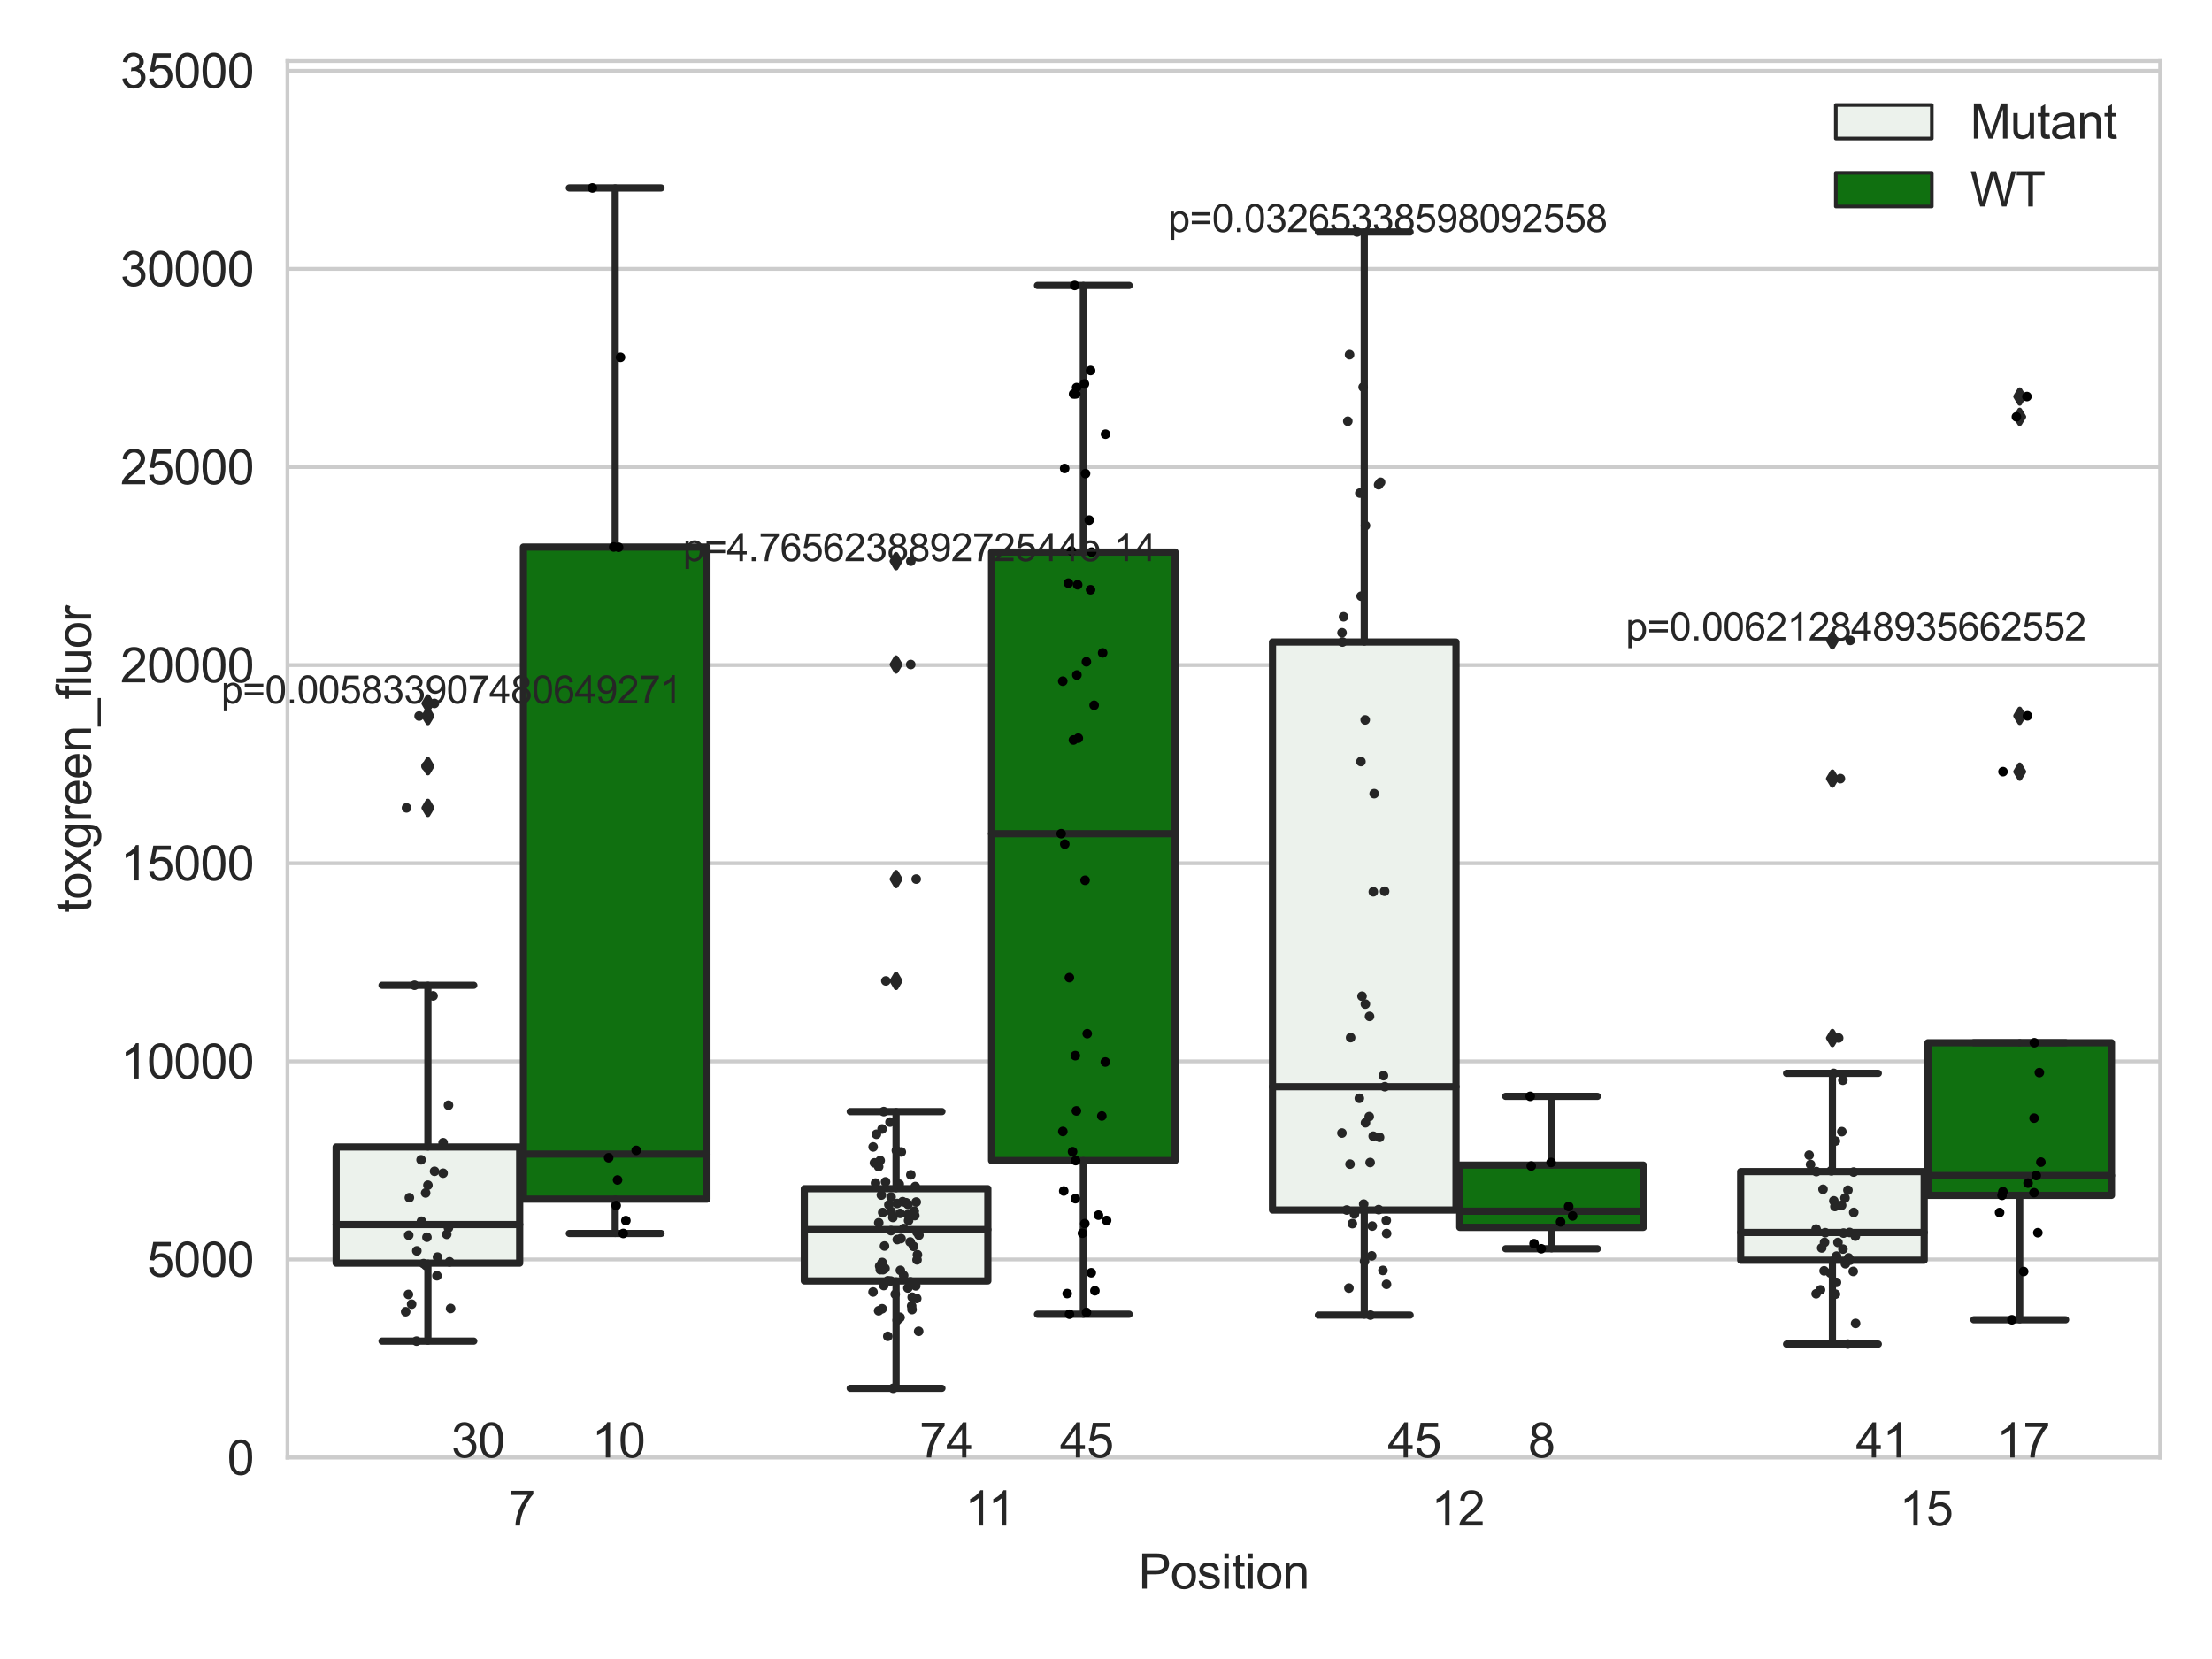 <?xml version="1.0" encoding="utf-8" standalone="no"?>
<!DOCTYPE svg PUBLIC "-//W3C//DTD SVG 1.1//EN"
  "http://www.w3.org/Graphics/SVG/1.1/DTD/svg11.dtd">
<svg xmlns:xlink="http://www.w3.org/1999/xlink" width="460.8pt" height="345.6pt" viewBox="0 0 460.8 345.6" xmlns="http://www.w3.org/2000/svg" version="1.1">
 <defs>
  <style type="text/css">*{stroke-linejoin: round; stroke-linecap: butt}</style>
 </defs>
 <g id="figure_1">
  <g id="patch_1">
   <path d="M 0 345.6 
L 460.8 345.6 
L 460.8 0 
L 0 0 
z
" style="fill: #ffffff"/>
  </g>
  <g id="axes_1">
   <g id="patch_2">
    <path d="M 59.881 303.64 
L 450 303.64 
L 450 12.707 
L 59.881 12.707 
z
" style="fill: #ffffff"/>
   </g>
   <g id="matplotlib.axis_1">
    <g id="xtick_1">
     <g id="text_1">
      <!-- 7 -->
      <g style="fill: #262626" transform="translate(105.866 317.798)scale(0.1 -0.1)">
       <defs>
        <path id="ArialMT-37" d="M 303 3981 
L 303 4522 
L 3269 4522 
L 3269 4084 
Q 2831 3619 2401 2847 
Q 1972 2075 1738 1259 
Q 1569 684 1522 0 
L 944 0 
Q 953 541 1156 1306 
Q 1359 2072 1739 2783 
Q 2119 3494 2547 3981 
L 303 3981 
z
" transform="scale(0.016)"/>
       </defs>
       <use xlink:href="#ArialMT-37"/>
      </g>
     </g>
    </g>
    <g id="xtick_2">
     <g id="text_2">
      <!-- 11 -->
      <g style="fill: #262626" transform="translate(200.984 317.798)scale(0.1 -0.1)">
       <defs>
        <path id="ArialMT-31" d="M 2384 0 
L 1822 0 
L 1822 3584 
Q 1619 3391 1289 3197 
Q 959 3003 697 2906 
L 697 3450 
Q 1169 3672 1522 3987 
Q 1875 4303 2022 4600 
L 2384 4600 
L 2384 0 
z
" transform="scale(0.016)"/>
       </defs>
       <use xlink:href="#ArialMT-31"/>
       <use xlink:href="#ArialMT-31" x="48.24"/>
      </g>
     </g>
    </g>
    <g id="xtick_3">
     <g id="text_3">
      <!-- 12 -->
      <g style="fill: #262626" transform="translate(298.145 317.798)scale(0.1 -0.1)">
       <defs>
        <path id="ArialMT-32" d="M 3222 541 
L 3222 0 
L 194 0 
Q 188 203 259 391 
Q 375 700 629 1000 
Q 884 1300 1366 1694 
Q 2113 2306 2375 2664 
Q 2638 3022 2638 3341 
Q 2638 3675 2398 3904 
Q 2159 4134 1775 4134 
Q 1369 4134 1125 3890 
Q 881 3647 878 3216 
L 300 3275 
Q 359 3922 746 4261 
Q 1134 4600 1788 4600 
Q 2447 4600 2831 4234 
Q 3216 3869 3216 3328 
Q 3216 3053 3103 2787 
Q 2991 2522 2730 2228 
Q 2469 1934 1863 1422 
Q 1356 997 1212 845 
Q 1069 694 975 541 
L 3222 541 
z
" transform="scale(0.016)"/>
       </defs>
       <use xlink:href="#ArialMT-31"/>
       <use xlink:href="#ArialMT-32" x="55.615"/>
      </g>
     </g>
    </g>
    <g id="xtick_4">
     <g id="text_4">
      <!-- 15 -->
      <g style="fill: #262626" transform="translate(395.674 317.798)scale(0.1 -0.1)">
       <defs>
        <path id="ArialMT-35" d="M 266 1200 
L 856 1250 
Q 922 819 1161 601 
Q 1400 384 1738 384 
Q 2144 384 2425 690 
Q 2706 997 2706 1503 
Q 2706 1984 2436 2262 
Q 2166 2541 1728 2541 
Q 1456 2541 1237 2417 
Q 1019 2294 894 2097 
L 366 2166 
L 809 4519 
L 3088 4519 
L 3088 3981 
L 1259 3981 
L 1013 2750 
Q 1425 3038 1878 3038 
Q 2478 3038 2890 2622 
Q 3303 2206 3303 1553 
Q 3303 931 2941 478 
Q 2500 -78 1738 -78 
Q 1113 -78 717 272 
Q 322 622 266 1200 
z
" transform="scale(0.016)"/>
       </defs>
       <use xlink:href="#ArialMT-31"/>
       <use xlink:href="#ArialMT-35" x="55.615"/>
      </g>
     </g>
    </g>
    <g id="text_5">
     <!-- Position -->
     <g style="fill: #262626" transform="translate(237.153 330.943)scale(0.1 -0.1)">
      <defs>
       <path id="ArialMT-50" d="M 494 0 
L 494 4581 
L 2222 4581 
Q 2678 4581 2919 4538 
Q 3256 4481 3484 4323 
Q 3713 4166 3852 3881 
Q 3991 3597 3991 3256 
Q 3991 2672 3619 2267 
Q 3247 1863 2275 1863 
L 1100 1863 
L 1100 0 
L 494 0 
z
M 1100 2403 
L 2284 2403 
Q 2872 2403 3119 2622 
Q 3366 2841 3366 3238 
Q 3366 3525 3220 3729 
Q 3075 3934 2838 4000 
Q 2684 4041 2272 4041 
L 1100 4041 
L 1100 2403 
z
" transform="scale(0.016)"/>
       <path id="ArialMT-6f" d="M 213 1659 
Q 213 2581 725 3025 
Q 1153 3394 1769 3394 
Q 2453 3394 2887 2945 
Q 3322 2497 3322 1706 
Q 3322 1066 3130 698 
Q 2938 331 2570 128 
Q 2203 -75 1769 -75 
Q 1072 -75 642 372 
Q 213 819 213 1659 
z
M 791 1659 
Q 791 1022 1069 705 
Q 1347 388 1769 388 
Q 2188 388 2466 706 
Q 2744 1025 2744 1678 
Q 2744 2294 2464 2611 
Q 2184 2928 1769 2928 
Q 1347 2928 1069 2612 
Q 791 2297 791 1659 
z
" transform="scale(0.016)"/>
       <path id="ArialMT-73" d="M 197 991 
L 753 1078 
Q 800 744 1014 566 
Q 1228 388 1613 388 
Q 2000 388 2187 545 
Q 2375 703 2375 916 
Q 2375 1106 2209 1216 
Q 2094 1291 1634 1406 
Q 1016 1563 777 1677 
Q 538 1791 414 1992 
Q 291 2194 291 2438 
Q 291 2659 392 2848 
Q 494 3038 669 3163 
Q 800 3259 1026 3326 
Q 1253 3394 1513 3394 
Q 1903 3394 2198 3281 
Q 2494 3169 2634 2976 
Q 2775 2784 2828 2463 
L 2278 2388 
Q 2241 2644 2061 2787 
Q 1881 2931 1553 2931 
Q 1166 2931 1000 2803 
Q 834 2675 834 2503 
Q 834 2394 903 2306 
Q 972 2216 1119 2156 
Q 1203 2125 1616 2013 
Q 2213 1853 2448 1751 
Q 2684 1650 2818 1456 
Q 2953 1263 2953 975 
Q 2953 694 2789 445 
Q 2625 197 2315 61 
Q 2006 -75 1616 -75 
Q 969 -75 630 194 
Q 291 463 197 991 
z
" transform="scale(0.016)"/>
       <path id="ArialMT-69" d="M 425 3934 
L 425 4581 
L 988 4581 
L 988 3934 
L 425 3934 
z
M 425 0 
L 425 3319 
L 988 3319 
L 988 0 
L 425 0 
z
" transform="scale(0.016)"/>
       <path id="ArialMT-74" d="M 1650 503 
L 1731 6 
Q 1494 -44 1306 -44 
Q 1000 -44 831 53 
Q 663 150 594 308 
Q 525 466 525 972 
L 525 2881 
L 113 2881 
L 113 3319 
L 525 3319 
L 525 4141 
L 1084 4478 
L 1084 3319 
L 1650 3319 
L 1650 2881 
L 1084 2881 
L 1084 941 
Q 1084 700 1114 631 
Q 1144 563 1211 522 
Q 1278 481 1403 481 
Q 1497 481 1650 503 
z
" transform="scale(0.016)"/>
       <path id="ArialMT-6e" d="M 422 0 
L 422 3319 
L 928 3319 
L 928 2847 
Q 1294 3394 1984 3394 
Q 2284 3394 2536 3286 
Q 2788 3178 2913 3003 
Q 3038 2828 3088 2588 
Q 3119 2431 3119 2041 
L 3119 0 
L 2556 0 
L 2556 2019 
Q 2556 2363 2490 2533 
Q 2425 2703 2258 2804 
Q 2091 2906 1866 2906 
Q 1506 2906 1245 2678 
Q 984 2450 984 1813 
L 984 0 
L 422 0 
z
" transform="scale(0.016)"/>
      </defs>
      <use xlink:href="#ArialMT-50"/>
      <use xlink:href="#ArialMT-6f" x="66.699"/>
      <use xlink:href="#ArialMT-73" x="122.314"/>
      <use xlink:href="#ArialMT-69" x="172.314"/>
      <use xlink:href="#ArialMT-74" x="194.531"/>
      <use xlink:href="#ArialMT-69" x="222.314"/>
      <use xlink:href="#ArialMT-6f" x="244.531"/>
      <use xlink:href="#ArialMT-6e" x="300.146"/>
     </g>
    </g>
   </g>
   <g id="matplotlib.axis_2">
    <g id="ytick_1">
     <g id="line2d_1">
      <path d="M 59.881 303.64 
L 450 303.64 
" clip-path="url(#pb78d58aa0a)" style="fill: none; stroke: #cccccc; stroke-width: 0.8; stroke-linecap: round"/>
     </g>
     <g id="text_6">
      <!-- 0 -->
      <g style="fill: #262626" transform="translate(47.32 307.219)scale(0.1 -0.1)">
       <defs>
        <path id="ArialMT-30" d="M 266 2259 
Q 266 3072 433 3567 
Q 600 4063 929 4331 
Q 1259 4600 1759 4600 
Q 2128 4600 2406 4451 
Q 2684 4303 2865 4023 
Q 3047 3744 3150 3342 
Q 3253 2941 3253 2259 
Q 3253 1453 3087 958 
Q 2922 463 2592 192 
Q 2263 -78 1759 -78 
Q 1097 -78 719 397 
Q 266 969 266 2259 
z
M 844 2259 
Q 844 1131 1108 757 
Q 1372 384 1759 384 
Q 2147 384 2411 759 
Q 2675 1134 2675 2259 
Q 2675 3391 2411 3762 
Q 2147 4134 1753 4134 
Q 1366 4134 1134 3806 
Q 844 3388 844 2259 
z
" transform="scale(0.016)"/>
       </defs>
       <use xlink:href="#ArialMT-30"/>
      </g>
     </g>
    </g>
    <g id="ytick_2">
     <g id="line2d_2">
      <path d="M 59.881 262.37 
L 450 262.37 
" clip-path="url(#pb78d58aa0a)" style="fill: none; stroke: #cccccc; stroke-width: 0.8; stroke-linecap: round"/>
     </g>
     <g id="text_7">
      <!-- 5000 -->
      <g style="fill: #262626" transform="translate(30.637 265.949)scale(0.1 -0.1)">
       <use xlink:href="#ArialMT-35"/>
       <use xlink:href="#ArialMT-30" x="55.615"/>
       <use xlink:href="#ArialMT-30" x="111.23"/>
       <use xlink:href="#ArialMT-30" x="166.846"/>
      </g>
     </g>
    </g>
    <g id="ytick_3">
     <g id="line2d_3">
      <path d="M 59.881 221.099 
L 450 221.099 
" clip-path="url(#pb78d58aa0a)" style="fill: none; stroke: #cccccc; stroke-width: 0.8; stroke-linecap: round"/>
     </g>
     <g id="text_8">
      <!-- 10000 -->
      <g style="fill: #262626" transform="translate(25.077 224.678)scale(0.1 -0.1)">
       <use xlink:href="#ArialMT-31"/>
       <use xlink:href="#ArialMT-30" x="55.615"/>
       <use xlink:href="#ArialMT-30" x="111.23"/>
       <use xlink:href="#ArialMT-30" x="166.846"/>
       <use xlink:href="#ArialMT-30" x="222.461"/>
      </g>
     </g>
    </g>
    <g id="ytick_4">
     <g id="line2d_4">
      <path d="M 59.881 179.829 
L 450 179.829 
" clip-path="url(#pb78d58aa0a)" style="fill: none; stroke: #cccccc; stroke-width: 0.8; stroke-linecap: round"/>
     </g>
     <g id="text_9">
      <!-- 15000 -->
      <g style="fill: #262626" transform="translate(25.077 183.408)scale(0.1 -0.1)">
       <use xlink:href="#ArialMT-31"/>
       <use xlink:href="#ArialMT-35" x="55.615"/>
       <use xlink:href="#ArialMT-30" x="111.23"/>
       <use xlink:href="#ArialMT-30" x="166.846"/>
       <use xlink:href="#ArialMT-30" x="222.461"/>
      </g>
     </g>
    </g>
    <g id="ytick_5">
     <g id="line2d_5">
      <path d="M 59.881 138.558 
L 450 138.558 
" clip-path="url(#pb78d58aa0a)" style="fill: none; stroke: #cccccc; stroke-width: 0.8; stroke-linecap: round"/>
     </g>
     <g id="text_10">
      <!-- 20000 -->
      <g style="fill: #262626" transform="translate(25.077 142.137)scale(0.1 -0.1)">
       <use xlink:href="#ArialMT-32"/>
       <use xlink:href="#ArialMT-30" x="55.615"/>
       <use xlink:href="#ArialMT-30" x="111.23"/>
       <use xlink:href="#ArialMT-30" x="166.846"/>
       <use xlink:href="#ArialMT-30" x="222.461"/>
      </g>
     </g>
    </g>
    <g id="ytick_6">
     <g id="line2d_6">
      <path d="M 59.881 97.288 
L 450 97.288 
" clip-path="url(#pb78d58aa0a)" style="fill: none; stroke: #cccccc; stroke-width: 0.8; stroke-linecap: round"/>
     </g>
     <g id="text_11">
      <!-- 25000 -->
      <g style="fill: #262626" transform="translate(25.077 100.867)scale(0.1 -0.1)">
       <use xlink:href="#ArialMT-32"/>
       <use xlink:href="#ArialMT-35" x="55.615"/>
       <use xlink:href="#ArialMT-30" x="111.23"/>
       <use xlink:href="#ArialMT-30" x="166.846"/>
       <use xlink:href="#ArialMT-30" x="222.461"/>
      </g>
     </g>
    </g>
    <g id="ytick_7">
     <g id="line2d_7">
      <path d="M 59.881 56.018 
L 450 56.018 
" clip-path="url(#pb78d58aa0a)" style="fill: none; stroke: #cccccc; stroke-width: 0.8; stroke-linecap: round"/>
     </g>
     <g id="text_12">
      <!-- 30000 -->
      <g style="fill: #262626" transform="translate(25.077 59.597)scale(0.1 -0.1)">
       <defs>
        <path id="ArialMT-33" d="M 269 1209 
L 831 1284 
Q 928 806 1161 595 
Q 1394 384 1728 384 
Q 2125 384 2398 659 
Q 2672 934 2672 1341 
Q 2672 1728 2419 1979 
Q 2166 2231 1775 2231 
Q 1616 2231 1378 2169 
L 1441 2663 
Q 1497 2656 1531 2656 
Q 1891 2656 2178 2843 
Q 2466 3031 2466 3422 
Q 2466 3731 2256 3934 
Q 2047 4138 1716 4138 
Q 1388 4138 1169 3931 
Q 950 3725 888 3313 
L 325 3413 
Q 428 3978 793 4289 
Q 1159 4600 1703 4600 
Q 2078 4600 2393 4439 
Q 2709 4278 2876 4000 
Q 3044 3722 3044 3409 
Q 3044 3113 2884 2869 
Q 2725 2625 2413 2481 
Q 2819 2388 3044 2092 
Q 3269 1797 3269 1353 
Q 3269 753 2831 336 
Q 2394 -81 1725 -81 
Q 1122 -81 723 278 
Q 325 638 269 1209 
z
" transform="scale(0.016)"/>
       </defs>
       <use xlink:href="#ArialMT-33"/>
       <use xlink:href="#ArialMT-30" x="55.615"/>
       <use xlink:href="#ArialMT-30" x="111.23"/>
       <use xlink:href="#ArialMT-30" x="166.846"/>
       <use xlink:href="#ArialMT-30" x="222.461"/>
      </g>
     </g>
    </g>
    <g id="ytick_8">
     <g id="line2d_8">
      <path d="M 59.881 14.747 
L 450 14.747 
" clip-path="url(#pb78d58aa0a)" style="fill: none; stroke: #cccccc; stroke-width: 0.8; stroke-linecap: round"/>
     </g>
     <g id="text_13">
      <!-- 35000 -->
      <g style="fill: #262626" transform="translate(25.077 18.326)scale(0.1 -0.1)">
       <use xlink:href="#ArialMT-33"/>
       <use xlink:href="#ArialMT-35" x="55.615"/>
       <use xlink:href="#ArialMT-30" x="111.23"/>
       <use xlink:href="#ArialMT-30" x="166.846"/>
       <use xlink:href="#ArialMT-30" x="222.461"/>
      </g>
     </g>
    </g>
    <g id="text_14">
     <!-- toxgreen_fluor -->
     <g style="fill: #262626" transform="translate(18.972 190.136)rotate(-90)scale(0.1 -0.1)">
      <defs>
       <path id="ArialMT-78" d="M 47 0 
L 1259 1725 
L 138 3319 
L 841 3319 
L 1350 2541 
Q 1494 2319 1581 2169 
Q 1719 2375 1834 2534 
L 2394 3319 
L 3066 3319 
L 1919 1756 
L 3153 0 
L 2463 0 
L 1781 1031 
L 1600 1309 
L 728 0 
L 47 0 
z
" transform="scale(0.016)"/>
       <path id="ArialMT-67" d="M 319 -275 
L 866 -356 
Q 900 -609 1056 -725 
Q 1266 -881 1628 -881 
Q 2019 -881 2231 -725 
Q 2444 -569 2519 -288 
Q 2563 -116 2559 434 
Q 2191 0 1641 0 
Q 956 0 581 494 
Q 206 988 206 1678 
Q 206 2153 378 2554 
Q 550 2956 876 3175 
Q 1203 3394 1644 3394 
Q 2231 3394 2613 2919 
L 2613 3319 
L 3131 3319 
L 3131 450 
Q 3131 -325 2973 -648 
Q 2816 -972 2473 -1159 
Q 2131 -1347 1631 -1347 
Q 1038 -1347 672 -1080 
Q 306 -813 319 -275 
z
M 784 1719 
Q 784 1066 1043 766 
Q 1303 466 1694 466 
Q 2081 466 2343 764 
Q 2606 1063 2606 1700 
Q 2606 2309 2336 2618 
Q 2066 2928 1684 2928 
Q 1309 2928 1046 2623 
Q 784 2319 784 1719 
z
" transform="scale(0.016)"/>
       <path id="ArialMT-72" d="M 416 0 
L 416 3319 
L 922 3319 
L 922 2816 
Q 1116 3169 1280 3281 
Q 1444 3394 1641 3394 
Q 1925 3394 2219 3213 
L 2025 2691 
Q 1819 2813 1613 2813 
Q 1428 2813 1281 2702 
Q 1134 2591 1072 2394 
Q 978 2094 978 1738 
L 978 0 
L 416 0 
z
" transform="scale(0.016)"/>
       <path id="ArialMT-65" d="M 2694 1069 
L 3275 997 
Q 3138 488 2766 206 
Q 2394 -75 1816 -75 
Q 1088 -75 661 373 
Q 234 822 234 1631 
Q 234 2469 665 2931 
Q 1097 3394 1784 3394 
Q 2450 3394 2872 2941 
Q 3294 2488 3294 1666 
Q 3294 1616 3291 1516 
L 816 1516 
Q 847 969 1125 678 
Q 1403 388 1819 388 
Q 2128 388 2347 550 
Q 2566 713 2694 1069 
z
M 847 1978 
L 2700 1978 
Q 2663 2397 2488 2606 
Q 2219 2931 1791 2931 
Q 1403 2931 1139 2672 
Q 875 2413 847 1978 
z
" transform="scale(0.016)"/>
       <path id="ArialMT-5f" d="M -97 -1272 
L -97 -866 
L 3631 -866 
L 3631 -1272 
L -97 -1272 
z
" transform="scale(0.016)"/>
       <path id="ArialMT-66" d="M 556 0 
L 556 2881 
L 59 2881 
L 59 3319 
L 556 3319 
L 556 3672 
Q 556 4006 616 4169 
Q 697 4388 901 4523 
Q 1106 4659 1475 4659 
Q 1713 4659 2000 4603 
L 1916 4113 
Q 1741 4144 1584 4144 
Q 1328 4144 1222 4034 
Q 1116 3925 1116 3625 
L 1116 3319 
L 1763 3319 
L 1763 2881 
L 1116 2881 
L 1116 0 
L 556 0 
z
" transform="scale(0.016)"/>
       <path id="ArialMT-6c" d="M 409 0 
L 409 4581 
L 972 4581 
L 972 0 
L 409 0 
z
" transform="scale(0.016)"/>
       <path id="ArialMT-75" d="M 2597 0 
L 2597 488 
Q 2209 -75 1544 -75 
Q 1250 -75 995 37 
Q 741 150 617 320 
Q 494 491 444 738 
Q 409 903 409 1263 
L 409 3319 
L 972 3319 
L 972 1478 
Q 972 1038 1006 884 
Q 1059 663 1231 536 
Q 1403 409 1656 409 
Q 1909 409 2131 539 
Q 2353 669 2445 892 
Q 2538 1116 2538 1541 
L 2538 3319 
L 3100 3319 
L 3100 0 
L 2597 0 
z
" transform="scale(0.016)"/>
      </defs>
      <use xlink:href="#ArialMT-74"/>
      <use xlink:href="#ArialMT-6f" x="27.783"/>
      <use xlink:href="#ArialMT-78" x="83.398"/>
      <use xlink:href="#ArialMT-67" x="133.398"/>
      <use xlink:href="#ArialMT-72" x="189.014"/>
      <use xlink:href="#ArialMT-65" x="222.314"/>
      <use xlink:href="#ArialMT-65" x="277.93"/>
      <use xlink:href="#ArialMT-6e" x="333.545"/>
      <use xlink:href="#ArialMT-5f" x="389.16"/>
      <use xlink:href="#ArialMT-66" x="444.775"/>
      <use xlink:href="#ArialMT-6c" x="472.559"/>
      <use xlink:href="#ArialMT-75" x="494.775"/>
      <use xlink:href="#ArialMT-6f" x="550.391"/>
      <use xlink:href="#ArialMT-72" x="606.006"/>
     </g>
    </g>
   </g>
   <g id="patch_3">
    <path d="M 70.024 263.139 
L 108.256 263.139 
L 108.256 238.935 
L 70.024 238.935 
L 70.024 263.139 
z
" clip-path="url(#pb78d58aa0a)" style="fill: #ecf2ec; stroke: #262626; stroke-width: 1.5; stroke-linejoin: miter"/>
   </g>
   <g id="patch_4">
    <path d="M 109.036 249.802 
L 147.268 249.802 
L 147.268 113.967 
L 109.036 113.967 
L 109.036 249.802 
z
" clip-path="url(#pb78d58aa0a)" style="fill: #107010; stroke: #262626; stroke-width: 1.5; stroke-linejoin: miter"/>
   </g>
   <g id="patch_5">
    <path d="M 167.554 266.842 
L 205.786 266.842 
L 205.786 247.626 
L 167.554 247.626 
L 167.554 266.842 
z
" clip-path="url(#pb78d58aa0a)" style="fill: #ecf2ec; stroke: #262626; stroke-width: 1.5; stroke-linejoin: miter"/>
   </g>
   <g id="patch_6">
    <path d="M 206.566 241.771 
L 244.798 241.771 
L 244.798 115.016 
L 206.566 115.016 
L 206.566 241.771 
z
" clip-path="url(#pb78d58aa0a)" style="fill: #107010; stroke: #262626; stroke-width: 1.5; stroke-linejoin: miter"/>
   </g>
   <g id="patch_7">
    <path d="M 265.084 252.071 
L 303.315 252.071 
L 303.315 133.747 
L 265.084 133.747 
L 265.084 252.071 
z
" clip-path="url(#pb78d58aa0a)" style="fill: #ecf2ec; stroke: #262626; stroke-width: 1.5; stroke-linejoin: miter"/>
   </g>
   <g id="patch_8">
    <path d="M 304.096 255.683 
L 342.327 255.683 
L 342.327 242.714 
L 304.096 242.714 
L 304.096 255.683 
z
" clip-path="url(#pb78d58aa0a)" style="fill: #107010; stroke: #262626; stroke-width: 1.5; stroke-linejoin: miter"/>
   </g>
   <g id="patch_9">
    <path d="M 362.613 262.53 
L 400.845 262.53 
L 400.845 244.068 
L 362.613 244.068 
L 362.613 262.53 
z
" clip-path="url(#pb78d58aa0a)" style="fill: #ecf2ec; stroke: #262626; stroke-width: 1.5; stroke-linejoin: miter"/>
   </g>
   <g id="patch_10">
    <path d="M 401.625 249.016 
L 439.857 249.016 
L 439.857 217.223 
L 401.625 217.223 
L 401.625 249.016 
z
" clip-path="url(#pb78d58aa0a)" style="fill: #107010; stroke: #262626; stroke-width: 1.5; stroke-linejoin: miter"/>
   </g>
   <g id="patch_11">
    <path d="M 108.646 303.64 
L 108.646 303.64 
L 108.646 303.64 
L 108.646 303.64 
z
" clip-path="url(#pb78d58aa0a)" style="fill: #ecf2ec; stroke: #262626; stroke-width: 0.75; stroke-linejoin: miter"/>
   </g>
   <g id="patch_12">
    <path d="M 108.646 303.64 
L 108.646 303.64 
L 108.646 303.64 
L 108.646 303.64 
z
" clip-path="url(#pb78d58aa0a)" style="fill: #107010; stroke: #262626; stroke-width: 0.75; stroke-linejoin: miter"/>
   </g>
   <g id="PathCollection_1"/>
   <g id="PathCollection_2"/>
   <g id="line2d_9">
    <path d="M 89.14 263.139 
L 89.14 279.38 
" clip-path="url(#pb78d58aa0a)" style="fill: none; stroke: #262626; stroke-width: 1.5; stroke-linecap: round"/>
   </g>
   <g id="line2d_10">
    <path d="M 89.14 238.935 
L 89.14 205.253 
" clip-path="url(#pb78d58aa0a)" style="fill: none; stroke: #262626; stroke-width: 1.5; stroke-linecap: round"/>
   </g>
   <g id="line2d_11">
    <path d="M 79.582 279.38 
L 98.698 279.38 
" clip-path="url(#pb78d58aa0a)" style="fill: none; stroke: #262626; stroke-width: 1.5; stroke-linecap: round"/>
   </g>
   <g id="line2d_12">
    <path d="M 79.582 205.253 
L 98.698 205.253 
" clip-path="url(#pb78d58aa0a)" style="fill: none; stroke: #262626; stroke-width: 1.5; stroke-linecap: round"/>
   </g>
   <g id="line2d_13">
    <defs>
     <path id="m181354e561" d="M -0 1.414 
L 0.849 0 
L 0 -1.414 
L -0.849 -0 
z
" style="stroke: #262626; stroke-linejoin: miter"/>
    </defs>
    <g clip-path="url(#pb78d58aa0a)">
     <use xlink:href="#m181354e561" x="89.14" y="149.162" style="fill: #262626; stroke: #262626; stroke-linejoin: miter"/>
     <use xlink:href="#m181354e561" x="89.14" y="146.537" style="fill: #262626; stroke: #262626; stroke-linejoin: miter"/>
     <use xlink:href="#m181354e561" x="89.14" y="159.608" style="fill: #262626; stroke: #262626; stroke-linejoin: miter"/>
     <use xlink:href="#m181354e561" x="89.14" y="168.294" style="fill: #262626; stroke: #262626; stroke-linejoin: miter"/>
    </g>
   </g>
   <g id="line2d_14">
    <path d="M 128.152 249.802 
L 128.152 256.949 
" clip-path="url(#pb78d58aa0a)" style="fill: none; stroke: #262626; stroke-width: 1.5; stroke-linecap: round"/>
   </g>
   <g id="line2d_15">
    <path d="M 128.152 113.967 
L 128.152 39.155 
" clip-path="url(#pb78d58aa0a)" style="fill: none; stroke: #262626; stroke-width: 1.5; stroke-linecap: round"/>
   </g>
   <g id="line2d_16">
    <path d="M 118.594 256.949 
L 137.71 256.949 
" clip-path="url(#pb78d58aa0a)" style="fill: none; stroke: #262626; stroke-width: 1.5; stroke-linecap: round"/>
   </g>
   <g id="line2d_17">
    <path d="M 118.594 39.155 
L 137.71 39.155 
" clip-path="url(#pb78d58aa0a)" style="fill: none; stroke: #262626; stroke-width: 1.5; stroke-linecap: round"/>
   </g>
   <g id="line2d_18"/>
   <g id="line2d_19">
    <path d="M 186.67 266.842 
L 186.67 289.21 
" clip-path="url(#pb78d58aa0a)" style="fill: none; stroke: #262626; stroke-width: 1.5; stroke-linecap: round"/>
   </g>
   <g id="line2d_20">
    <path d="M 186.67 247.626 
L 186.67 231.563 
" clip-path="url(#pb78d58aa0a)" style="fill: none; stroke: #262626; stroke-width: 1.5; stroke-linecap: round"/>
   </g>
   <g id="line2d_21">
    <path d="M 177.112 289.21 
L 196.228 289.21 
" clip-path="url(#pb78d58aa0a)" style="fill: none; stroke: #262626; stroke-width: 1.5; stroke-linecap: round"/>
   </g>
   <g id="line2d_22">
    <path d="M 177.112 231.563 
L 196.228 231.563 
" clip-path="url(#pb78d58aa0a)" style="fill: none; stroke: #262626; stroke-width: 1.5; stroke-linecap: round"/>
   </g>
   <g id="line2d_23">
    <g clip-path="url(#pb78d58aa0a)">
     <use xlink:href="#m181354e561" x="186.67" y="204.344" style="fill: #262626; stroke: #262626; stroke-linejoin: miter"/>
     <use xlink:href="#m181354e561" x="186.67" y="138.431" style="fill: #262626; stroke: #262626; stroke-linejoin: miter"/>
     <use xlink:href="#m181354e561" x="186.67" y="116.901" style="fill: #262626; stroke: #262626; stroke-linejoin: miter"/>
     <use xlink:href="#m181354e561" x="186.67" y="183.135" style="fill: #262626; stroke: #262626; stroke-linejoin: miter"/>
    </g>
   </g>
   <g id="line2d_24">
    <path d="M 225.682 241.771 
L 225.682 273.783 
" clip-path="url(#pb78d58aa0a)" style="fill: none; stroke: #262626; stroke-width: 1.5; stroke-linecap: round"/>
   </g>
   <g id="line2d_25">
    <path d="M 225.682 115.016 
L 225.682 59.476 
" clip-path="url(#pb78d58aa0a)" style="fill: none; stroke: #262626; stroke-width: 1.5; stroke-linecap: round"/>
   </g>
   <g id="line2d_26">
    <path d="M 216.124 273.783 
L 235.24 273.783 
" clip-path="url(#pb78d58aa0a)" style="fill: none; stroke: #262626; stroke-width: 1.5; stroke-linecap: round"/>
   </g>
   <g id="line2d_27">
    <path d="M 216.124 59.476 
L 235.24 59.476 
" clip-path="url(#pb78d58aa0a)" style="fill: none; stroke: #262626; stroke-width: 1.5; stroke-linecap: round"/>
   </g>
   <g id="line2d_28"/>
   <g id="line2d_29">
    <path d="M 284.2 252.071 
L 284.2 273.966 
" clip-path="url(#pb78d58aa0a)" style="fill: none; stroke: #262626; stroke-width: 1.5; stroke-linecap: round"/>
   </g>
   <g id="line2d_30">
    <path d="M 284.2 133.747 
L 284.2 48.331 
" clip-path="url(#pb78d58aa0a)" style="fill: none; stroke: #262626; stroke-width: 1.5; stroke-linecap: round"/>
   </g>
   <g id="line2d_31">
    <path d="M 274.642 273.966 
L 293.757 273.966 
" clip-path="url(#pb78d58aa0a)" style="fill: none; stroke: #262626; stroke-width: 1.5; stroke-linecap: round"/>
   </g>
   <g id="line2d_32">
    <path d="M 274.642 48.331 
L 293.757 48.331 
" clip-path="url(#pb78d58aa0a)" style="fill: none; stroke: #262626; stroke-width: 1.5; stroke-linecap: round"/>
   </g>
   <g id="line2d_33"/>
   <g id="line2d_34">
    <path d="M 323.211 255.683 
L 323.211 260.139 
" clip-path="url(#pb78d58aa0a)" style="fill: none; stroke: #262626; stroke-width: 1.5; stroke-linecap: round"/>
   </g>
   <g id="line2d_35">
    <path d="M 323.211 242.714 
L 323.211 228.39 
" clip-path="url(#pb78d58aa0a)" style="fill: none; stroke: #262626; stroke-width: 1.5; stroke-linecap: round"/>
   </g>
   <g id="line2d_36">
    <path d="M 313.653 260.139 
L 332.769 260.139 
" clip-path="url(#pb78d58aa0a)" style="fill: none; stroke: #262626; stroke-width: 1.5; stroke-linecap: round"/>
   </g>
   <g id="line2d_37">
    <path d="M 313.653 228.39 
L 332.769 228.39 
" clip-path="url(#pb78d58aa0a)" style="fill: none; stroke: #262626; stroke-width: 1.5; stroke-linecap: round"/>
   </g>
   <g id="line2d_38"/>
   <g id="line2d_39">
    <path d="M 381.729 262.53 
L 381.729 280 
" clip-path="url(#pb78d58aa0a)" style="fill: none; stroke: #262626; stroke-width: 1.5; stroke-linecap: round"/>
   </g>
   <g id="line2d_40">
    <path d="M 381.729 244.068 
L 381.729 223.597 
" clip-path="url(#pb78d58aa0a)" style="fill: none; stroke: #262626; stroke-width: 1.5; stroke-linecap: round"/>
   </g>
   <g id="line2d_41">
    <path d="M 372.171 280 
L 391.287 280 
" clip-path="url(#pb78d58aa0a)" style="fill: none; stroke: #262626; stroke-width: 1.5; stroke-linecap: round"/>
   </g>
   <g id="line2d_42">
    <path d="M 372.171 223.597 
L 391.287 223.597 
" clip-path="url(#pb78d58aa0a)" style="fill: none; stroke: #262626; stroke-width: 1.5; stroke-linecap: round"/>
   </g>
   <g id="line2d_43">
    <g clip-path="url(#pb78d58aa0a)">
     <use xlink:href="#m181354e561" x="381.729" y="216.237" style="fill: #262626; stroke: #262626; stroke-linejoin: miter"/>
     <use xlink:href="#m181354e561" x="381.729" y="162.201" style="fill: #262626; stroke: #262626; stroke-linejoin: miter"/>
     <use xlink:href="#m181354e561" x="381.729" y="133.407" style="fill: #262626; stroke: #262626; stroke-linejoin: miter"/>
    </g>
   </g>
   <g id="line2d_44">
    <path d="M 420.741 249.016 
L 420.741 274.937 
" clip-path="url(#pb78d58aa0a)" style="fill: none; stroke: #262626; stroke-width: 1.5; stroke-linecap: round"/>
   </g>
   <g id="line2d_45">
    <path d="M 420.741 217.223 
L 420.741 217.223 
" clip-path="url(#pb78d58aa0a)" style="fill: none; stroke: #262626; stroke-width: 1.5; stroke-linecap: round"/>
   </g>
   <g id="line2d_46">
    <path d="M 411.183 274.937 
L 430.299 274.937 
" clip-path="url(#pb78d58aa0a)" style="fill: none; stroke: #262626; stroke-width: 1.5; stroke-linecap: round"/>
   </g>
   <g id="line2d_47">
    <path d="M 411.183 217.223 
L 430.299 217.223 
" clip-path="url(#pb78d58aa0a)" style="fill: none; stroke: #262626; stroke-width: 1.5; stroke-linecap: round"/>
   </g>
   <g id="line2d_48">
    <g clip-path="url(#pb78d58aa0a)">
     <use xlink:href="#m181354e561" x="420.741" y="86.823" style="fill: #262626; stroke: #262626; stroke-linejoin: miter"/>
     <use xlink:href="#m181354e561" x="420.741" y="149.122" style="fill: #262626; stroke: #262626; stroke-linejoin: miter"/>
     <use xlink:href="#m181354e561" x="420.741" y="82.603" style="fill: #262626; stroke: #262626; stroke-linejoin: miter"/>
     <use xlink:href="#m181354e561" x="420.741" y="160.75" style="fill: #262626; stroke: #262626; stroke-linejoin: miter"/>
    </g>
   </g>
   <g id="line2d_49">
    <path d="M 70.024 255.095 
L 108.256 255.095 
" clip-path="url(#pb78d58aa0a)" style="fill: none; stroke: #262626; stroke-width: 1.5; stroke-linecap: round"/>
   </g>
   <g id="line2d_50">
    <path d="M 109.036 240.412 
L 147.268 240.412 
" clip-path="url(#pb78d58aa0a)" style="fill: none; stroke: #262626; stroke-width: 1.5; stroke-linecap: round"/>
   </g>
   <g id="line2d_51">
    <path d="M 167.554 256.146 
L 205.786 256.146 
" clip-path="url(#pb78d58aa0a)" style="fill: none; stroke: #262626; stroke-width: 1.5; stroke-linecap: round"/>
   </g>
   <g id="line2d_52">
    <path d="M 206.566 173.676 
L 244.798 173.676 
" clip-path="url(#pb78d58aa0a)" style="fill: none; stroke: #262626; stroke-width: 1.5; stroke-linecap: round"/>
   </g>
   <g id="line2d_53">
    <path d="M 265.084 226.385 
L 303.315 226.385 
" clip-path="url(#pb78d58aa0a)" style="fill: none; stroke: #262626; stroke-width: 1.5; stroke-linecap: round"/>
   </g>
   <g id="line2d_54">
    <path d="M 304.096 252.318 
L 342.327 252.318 
" clip-path="url(#pb78d58aa0a)" style="fill: none; stroke: #262626; stroke-width: 1.5; stroke-linecap: round"/>
   </g>
   <g id="line2d_55">
    <path d="M 362.613 256.742 
L 400.845 256.742 
" clip-path="url(#pb78d58aa0a)" style="fill: none; stroke: #262626; stroke-width: 1.5; stroke-linecap: round"/>
   </g>
   <g id="line2d_56">
    <path d="M 401.625 244.888 
L 439.857 244.888 
" clip-path="url(#pb78d58aa0a)" style="fill: none; stroke: #262626; stroke-width: 1.5; stroke-linecap: round"/>
   </g>
   <g id="patch_13">
    <path d="M 59.881 303.64 
L 59.881 12.707 
" style="fill: none; stroke: #cccccc; stroke-width: 0.8; stroke-linejoin: miter; stroke-linecap: square"/>
   </g>
   <g id="patch_14">
    <path d="M 450 303.64 
L 450 12.707 
" style="fill: none; stroke: #cccccc; stroke-width: 0.8; stroke-linejoin: miter; stroke-linecap: square"/>
   </g>
   <g id="patch_15">
    <path d="M 59.881 303.64 
L 450 303.64 
" style="fill: none; stroke: #cccccc; stroke-width: 0.8; stroke-linejoin: miter; stroke-linecap: square"/>
   </g>
   <g id="patch_16">
    <path d="M 59.881 12.707 
L 450 12.707 
" style="fill: none; stroke: #cccccc; stroke-width: 0.8; stroke-linejoin: miter; stroke-linecap: square"/>
   </g>
   <g id="PathCollection_3">
    <defs>
     <path id="C0_0_cf94035627" d="M 0 1 
C 0.265 1 0.52 0.895 0.707 0.707 
C 0.895 0.52 1 0.265 1 -0 
C 1 -0.265 0.895 -0.52 0.707 -0.707 
C 0.52 -0.895 0.265 -1 0 -1 
C -0.265 -1 -0.52 -0.895 -0.707 -0.707 
C -0.895 -0.52 -1 -0.265 -1 0 
C -1 0.265 -0.895 0.52 -0.707 0.707 
C -0.52 0.895 -0.265 1 0 1 
z
"/>
    </defs>
    <g clip-path="url(#pb78d58aa0a)">
     <use xlink:href="#C0_0_cf94035627" x="92.309" y="238.044" style="fill: #262626"/>
    </g>
    <g clip-path="url(#pb78d58aa0a)">
     <use xlink:href="#C0_0_cf94035627" x="90.215" y="207.459" style="fill: #262626"/>
    </g>
    <g clip-path="url(#pb78d58aa0a)">
     <use xlink:href="#C0_0_cf94035627" x="88.936" y="257.741" style="fill: #262626"/>
    </g>
    <g clip-path="url(#pb78d58aa0a)">
     <use xlink:href="#C0_0_cf94035627" x="85.082" y="269.66" style="fill: #262626"/>
    </g>
    <g clip-path="url(#pb78d58aa0a)">
     <use xlink:href="#C0_0_cf94035627" x="93.062" y="257.135" style="fill: #262626"/>
    </g>
    <g clip-path="url(#pb78d58aa0a)">
     <use xlink:href="#C0_0_cf94035627" x="87.714" y="241.606" style="fill: #262626"/>
    </g>
    <g clip-path="url(#pb78d58aa0a)">
     <use xlink:href="#C0_0_cf94035627" x="91.135" y="261.88" style="fill: #262626"/>
    </g>
    <g clip-path="url(#pb78d58aa0a)">
     <use xlink:href="#C0_0_cf94035627" x="85.275" y="249.5" style="fill: #262626"/>
    </g>
    <g clip-path="url(#pb78d58aa0a)">
     <use xlink:href="#C0_0_cf94035627" x="87.306" y="149.162" style="fill: #262626"/>
    </g>
    <g clip-path="url(#pb78d58aa0a)">
     <use xlink:href="#C0_0_cf94035627" x="90.502" y="146.537" style="fill: #262626"/>
    </g>
    <g clip-path="url(#pb78d58aa0a)">
     <use xlink:href="#C0_0_cf94035627" x="91.026" y="265.763" style="fill: #262626"/>
    </g>
    <g clip-path="url(#pb78d58aa0a)">
     <use xlink:href="#C0_0_cf94035627" x="88.742" y="159.608" style="fill: #262626"/>
    </g>
    <g clip-path="url(#pb78d58aa0a)">
     <use xlink:href="#C0_0_cf94035627" x="85.746" y="271.687" style="fill: #262626"/>
    </g>
    <g clip-path="url(#pb78d58aa0a)">
     <use xlink:href="#C0_0_cf94035627" x="88.751" y="263.635" style="fill: #262626"/>
    </g>
    <g clip-path="url(#pb78d58aa0a)">
     <use xlink:href="#C0_0_cf94035627" x="89.139" y="246.898" style="fill: #262626"/>
    </g>
    <g clip-path="url(#pb78d58aa0a)">
     <use xlink:href="#C0_0_cf94035627" x="85.14" y="257.316" style="fill: #262626"/>
    </g>
    <g clip-path="url(#pb78d58aa0a)">
     <use xlink:href="#C0_0_cf94035627" x="93.645" y="262.858" style="fill: #262626"/>
    </g>
    <g clip-path="url(#pb78d58aa0a)">
     <use xlink:href="#C0_0_cf94035627" x="88.666" y="248.517" style="fill: #262626"/>
    </g>
    <g clip-path="url(#pb78d58aa0a)">
     <use xlink:href="#C0_0_cf94035627" x="90.522" y="244.006" style="fill: #262626"/>
    </g>
    <g clip-path="url(#pb78d58aa0a)">
     <use xlink:href="#C0_0_cf94035627" x="92.301" y="244.398" style="fill: #262626"/>
    </g>
    <g clip-path="url(#pb78d58aa0a)">
     <use xlink:href="#C0_0_cf94035627" x="86.83" y="260.578" style="fill: #262626"/>
    </g>
    <g clip-path="url(#pb78d58aa0a)">
     <use xlink:href="#C0_0_cf94035627" x="84.683" y="168.294" style="fill: #262626"/>
    </g>
    <g clip-path="url(#pb78d58aa0a)">
     <use xlink:href="#C0_0_cf94035627" x="93.413" y="255.784" style="fill: #262626"/>
    </g>
    <g clip-path="url(#pb78d58aa0a)">
     <use xlink:href="#C0_0_cf94035627" x="87.796" y="254.407" style="fill: #262626"/>
    </g>
    <g clip-path="url(#pb78d58aa0a)">
     <use xlink:href="#C0_0_cf94035627" x="88.235" y="263.233" style="fill: #262626"/>
    </g>
    <g clip-path="url(#pb78d58aa0a)">
     <use xlink:href="#C0_0_cf94035627" x="84.504" y="273.259" style="fill: #262626"/>
    </g>
    <g clip-path="url(#pb78d58aa0a)">
     <use xlink:href="#C0_0_cf94035627" x="93.869" y="272.585" style="fill: #262626"/>
    </g>
    <g clip-path="url(#pb78d58aa0a)">
     <use xlink:href="#C0_0_cf94035627" x="86.765" y="279.38" style="fill: #262626"/>
    </g>
    <g clip-path="url(#pb78d58aa0a)">
     <use xlink:href="#C0_0_cf94035627" x="86.35" y="205.253" style="fill: #262626"/>
    </g>
    <g clip-path="url(#pb78d58aa0a)">
     <use xlink:href="#C0_0_cf94035627" x="93.426" y="230.238" style="fill: #262626"/>
    </g>
   </g>
   <g id="PathCollection_4">
    <defs>
     <path id="C1_0_5cf13931f1" d="M 0 1 
C 0.265 1 0.52 0.895 0.707 0.707 
C 0.895 0.52 1 0.265 1 -0 
C 1 -0.265 0.895 -0.52 0.707 -0.707 
C 0.52 -0.895 0.265 -1 0 -1 
C -0.265 -1 -0.52 -0.895 -0.707 -0.707 
C -0.895 -0.52 -1 -0.265 -1 0 
C -1 0.265 -0.895 0.52 -0.707 0.707 
C -0.52 0.895 -0.265 1 0 1 
z
"/>
    </defs>
    <g clip-path="url(#pb78d58aa0a)">
     <use xlink:href="#C1_0_5cf13931f1" x="126.79" y="241.181"/>
    </g>
    <g clip-path="url(#pb78d58aa0a)">
     <use xlink:href="#C1_0_5cf13931f1" x="127.848" y="113.952"/>
    </g>
    <g clip-path="url(#pb78d58aa0a)">
     <use xlink:href="#C1_0_5cf13931f1" x="130.381" y="254.279"/>
    </g>
    <g clip-path="url(#pb78d58aa0a)">
     <use xlink:href="#C1_0_5cf13931f1" x="129.262" y="74.432"/>
    </g>
    <g clip-path="url(#pb78d58aa0a)">
     <use xlink:href="#C1_0_5cf13931f1" x="123.408" y="39.155"/>
    </g>
    <g clip-path="url(#pb78d58aa0a)">
     <use xlink:href="#C1_0_5cf13931f1" x="128.359" y="251.132"/>
    </g>
    <g clip-path="url(#pb78d58aa0a)">
     <use xlink:href="#C1_0_5cf13931f1" x="129.835" y="256.949"/>
    </g>
    <g clip-path="url(#pb78d58aa0a)">
     <use xlink:href="#C1_0_5cf13931f1" x="128.647" y="245.811"/>
    </g>
    <g clip-path="url(#pb78d58aa0a)">
     <use xlink:href="#C1_0_5cf13931f1" x="128.864" y="114.012"/>
    </g>
    <g clip-path="url(#pb78d58aa0a)">
     <use xlink:href="#C1_0_5cf13931f1" x="132.534" y="239.643"/>
    </g>
   </g>
   <g id="PathCollection_5">
    <defs>
     <path id="C2_0_70a857a090" d="M 0 1 
C 0.265 1 0.52 0.895 0.707 0.707 
C 0.895 0.52 1 0.265 1 -0 
C 1 -0.265 0.895 -0.52 0.707 -0.707 
C 0.52 -0.895 0.265 -1 0 -1 
C -0.265 -1 -0.52 -0.895 -0.707 -0.707 
C -0.895 -0.52 -1 -0.265 -1 0 
C -1 0.265 -0.895 0.52 -0.707 0.707 
C -0.52 0.895 -0.265 1 0 1 
z
"/>
    </defs>
    <g clip-path="url(#pb78d58aa0a)">
     <use xlink:href="#C2_0_70a857a090" x="190.565" y="253.232" style="fill: #262626"/>
    </g>
    <g clip-path="url(#pb78d58aa0a)">
     <use xlink:href="#C2_0_70a857a090" x="186.914" y="258.222" style="fill: #262626"/>
    </g>
    <g clip-path="url(#pb78d58aa0a)">
     <use xlink:href="#C2_0_70a857a090" x="183.608" y="248.952" style="fill: #262626"/>
    </g>
    <g clip-path="url(#pb78d58aa0a)">
     <use xlink:href="#C2_0_70a857a090" x="187.761" y="239.975" style="fill: #262626"/>
    </g>
    <g clip-path="url(#pb78d58aa0a)">
     <use xlink:href="#C2_0_70a857a090" x="190.972" y="270.506" style="fill: #262626"/>
    </g>
    <g clip-path="url(#pb78d58aa0a)">
     <use xlink:href="#C2_0_70a857a090" x="185.406" y="233.754" style="fill: #262626"/>
    </g>
    <g clip-path="url(#pb78d58aa0a)">
     <use xlink:href="#C2_0_70a857a090" x="187.459" y="274.504" style="fill: #262626"/>
    </g>
    <g clip-path="url(#pb78d58aa0a)">
     <use xlink:href="#C2_0_70a857a090" x="187.324" y="246.679" style="fill: #262626"/>
    </g>
    <g clip-path="url(#pb78d58aa0a)">
     <use xlink:href="#C2_0_70a857a090" x="189.177" y="250.914" style="fill: #262626"/>
    </g>
    <g clip-path="url(#pb78d58aa0a)">
     <use xlink:href="#C2_0_70a857a090" x="183.768" y="272.643" style="fill: #262626"/>
    </g>
    <g clip-path="url(#pb78d58aa0a)">
     <use xlink:href="#C2_0_70a857a090" x="184.365" y="264.238" style="fill: #262626"/>
    </g>
    <g clip-path="url(#pb78d58aa0a)">
     <use xlink:href="#C2_0_70a857a090" x="189.649" y="267.027" style="fill: #262626"/>
    </g>
    <g clip-path="url(#pb78d58aa0a)">
     <use xlink:href="#C2_0_70a857a090" x="190.766" y="267.875" style="fill: #262626"/>
    </g>
    <g clip-path="url(#pb78d58aa0a)">
     <use xlink:href="#C2_0_70a857a090" x="184.541" y="204.344" style="fill: #262626"/>
    </g>
    <g clip-path="url(#pb78d58aa0a)">
     <use xlink:href="#C2_0_70a857a090" x="189.996" y="272.817" style="fill: #262626"/>
    </g>
    <g clip-path="url(#pb78d58aa0a)">
     <use xlink:href="#C2_0_70a857a090" x="189.724" y="138.431" style="fill: #262626"/>
    </g>
    <g clip-path="url(#pb78d58aa0a)">
     <use xlink:href="#C2_0_70a857a090" x="191.025" y="256.685" style="fill: #262626"/>
    </g>
    <g clip-path="url(#pb78d58aa0a)">
     <use xlink:href="#C2_0_70a857a090" x="189.746" y="116.901" style="fill: #262626"/>
    </g>
    <g clip-path="url(#pb78d58aa0a)">
     <use xlink:href="#C2_0_70a857a090" x="183.062" y="254.73" style="fill: #262626"/>
    </g>
    <g clip-path="url(#pb78d58aa0a)">
     <use xlink:href="#C2_0_70a857a090" x="185.563" y="266.854" style="fill: #262626"/>
    </g>
    <g clip-path="url(#pb78d58aa0a)">
     <use xlink:href="#C2_0_70a857a090" x="182.163" y="242.243" style="fill: #262626"/>
    </g>
    <g clip-path="url(#pb78d58aa0a)">
     <use xlink:href="#C2_0_70a857a090" x="190.862" y="183.135" style="fill: #262626"/>
    </g>
    <g clip-path="url(#pb78d58aa0a)">
     <use xlink:href="#C2_0_70a857a090" x="189.129" y="268.316" style="fill: #262626"/>
    </g>
    <g clip-path="url(#pb78d58aa0a)">
     <use xlink:href="#C2_0_70a857a090" x="186.496" y="269.613" style="fill: #262626"/>
    </g>
    <g clip-path="url(#pb78d58aa0a)">
     <use xlink:href="#C2_0_70a857a090" x="184.26" y="259.569" style="fill: #262626"/>
    </g>
    <g clip-path="url(#pb78d58aa0a)">
     <use xlink:href="#C2_0_70a857a090" x="183.943" y="264.504" style="fill: #262626"/>
    </g>
    <g clip-path="url(#pb78d58aa0a)">
     <use xlink:href="#C2_0_70a857a090" x="190.671" y="247.184" style="fill: #262626"/>
    </g>
    <g clip-path="url(#pb78d58aa0a)">
     <use xlink:href="#C2_0_70a857a090" x="183.357" y="241.756" style="fill: #262626"/>
    </g>
    <g clip-path="url(#pb78d58aa0a)">
     <use xlink:href="#C2_0_70a857a090" x="191.037" y="262.458" style="fill: #262626"/>
    </g>
    <g clip-path="url(#pb78d58aa0a)">
     <use xlink:href="#C2_0_70a857a090" x="183.385" y="264.499" style="fill: #262626"/>
    </g>
    <g clip-path="url(#pb78d58aa0a)">
     <use xlink:href="#C2_0_70a857a090" x="186.901" y="275.037" style="fill: #262626"/>
    </g>
    <g clip-path="url(#pb78d58aa0a)">
     <use xlink:href="#C2_0_70a857a090" x="189.273" y="254.265" style="fill: #262626"/>
    </g>
    <g clip-path="url(#pb78d58aa0a)">
     <use xlink:href="#C2_0_70a857a090" x="187.526" y="252.777" style="fill: #262626"/>
    </g>
    <g clip-path="url(#pb78d58aa0a)">
     <use xlink:href="#C2_0_70a857a090" x="186.886" y="250.711" style="fill: #262626"/>
    </g>
    <g clip-path="url(#pb78d58aa0a)">
     <use xlink:href="#C2_0_70a857a090" x="185.168" y="250.982" style="fill: #262626"/>
    </g>
    <g clip-path="url(#pb78d58aa0a)">
     <use xlink:href="#C2_0_70a857a090" x="183.039" y="243.042" style="fill: #262626"/>
    </g>
    <g clip-path="url(#pb78d58aa0a)">
     <use xlink:href="#C2_0_70a857a090" x="185.671" y="252.403" style="fill: #262626"/>
    </g>
    <g clip-path="url(#pb78d58aa0a)">
     <use xlink:href="#C2_0_70a857a090" x="183.775" y="263" style="fill: #262626"/>
    </g>
    <g clip-path="url(#pb78d58aa0a)">
     <use xlink:href="#C2_0_70a857a090" x="188.253" y="265.7" style="fill: #262626"/>
    </g>
    <g clip-path="url(#pb78d58aa0a)">
     <use xlink:href="#C2_0_70a857a090" x="189.608" y="258.722" style="fill: #262626"/>
    </g>
    <g clip-path="url(#pb78d58aa0a)">
     <use xlink:href="#C2_0_70a857a090" x="191.119" y="261.377" style="fill: #262626"/>
    </g>
    <g clip-path="url(#pb78d58aa0a)">
     <use xlink:href="#C2_0_70a857a090" x="187.561" y="264.64" style="fill: #262626"/>
    </g>
    <g clip-path="url(#pb78d58aa0a)">
     <use xlink:href="#C2_0_70a857a090" x="184.107" y="267.806" style="fill: #262626"/>
    </g>
    <g clip-path="url(#pb78d58aa0a)">
     <use xlink:href="#C2_0_70a857a090" x="187.702" y="258.014" style="fill: #262626"/>
    </g>
    <g clip-path="url(#pb78d58aa0a)">
     <use xlink:href="#C2_0_70a857a090" x="183.253" y="263.753" style="fill: #262626"/>
    </g>
    <g clip-path="url(#pb78d58aa0a)">
     <use xlink:href="#C2_0_70a857a090" x="185.632" y="249.358" style="fill: #262626"/>
    </g>
    <g clip-path="url(#pb78d58aa0a)">
     <use xlink:href="#C2_0_70a857a090" x="190.027" y="270.235" style="fill: #262626"/>
    </g>
    <g clip-path="url(#pb78d58aa0a)">
     <use xlink:href="#C2_0_70a857a090" x="181.869" y="269.154" style="fill: #262626"/>
    </g>
    <g clip-path="url(#pb78d58aa0a)">
     <use xlink:href="#C2_0_70a857a090" x="185.616" y="256.364" style="fill: #262626"/>
    </g>
    <g clip-path="url(#pb78d58aa0a)">
     <use xlink:href="#C2_0_70a857a090" x="185.997" y="253.617" style="fill: #262626"/>
    </g>
    <g clip-path="url(#pb78d58aa0a)">
     <use xlink:href="#C2_0_70a857a090" x="186.055" y="289.21" style="fill: #262626"/>
    </g>
    <g clip-path="url(#pb78d58aa0a)">
     <use xlink:href="#C2_0_70a857a090" x="188.777" y="250.557" style="fill: #262626"/>
    </g>
    <g clip-path="url(#pb78d58aa0a)">
     <use xlink:href="#C2_0_70a857a090" x="190.302" y="259.635" style="fill: #262626"/>
    </g>
    <g clip-path="url(#pb78d58aa0a)">
     <use xlink:href="#C2_0_70a857a090" x="188.251" y="255.928" style="fill: #262626"/>
    </g>
    <g clip-path="url(#pb78d58aa0a)">
     <use xlink:href="#C2_0_70a857a090" x="190.869" y="250.411" style="fill: #262626"/>
    </g>
    <g clip-path="url(#pb78d58aa0a)">
     <use xlink:href="#C2_0_70a857a090" x="190.459" y="252.304" style="fill: #262626"/>
    </g>
    <g clip-path="url(#pb78d58aa0a)">
     <use xlink:href="#C2_0_70a857a090" x="187.47" y="274.418" style="fill: #262626"/>
    </g>
    <g clip-path="url(#pb78d58aa0a)">
     <use xlink:href="#C2_0_70a857a090" x="184.473" y="246.204" style="fill: #262626"/>
    </g>
    <g clip-path="url(#pb78d58aa0a)">
     <use xlink:href="#C2_0_70a857a090" x="189.913" y="272.058" style="fill: #262626"/>
    </g>
    <g clip-path="url(#pb78d58aa0a)">
     <use xlink:href="#C2_0_70a857a090" x="182.387" y="246.461" style="fill: #262626"/>
    </g>
    <g clip-path="url(#pb78d58aa0a)">
     <use xlink:href="#C2_0_70a857a090" x="184.946" y="278.377" style="fill: #262626"/>
    </g>
    <g clip-path="url(#pb78d58aa0a)">
     <use xlink:href="#C2_0_70a857a090" x="189.134" y="253.026" style="fill: #262626"/>
    </g>
    <g clip-path="url(#pb78d58aa0a)">
     <use xlink:href="#C2_0_70a857a090" x="188.038" y="250.333" style="fill: #262626"/>
    </g>
    <g clip-path="url(#pb78d58aa0a)">
     <use xlink:href="#C2_0_70a857a090" x="186.735" y="239.666" style="fill: #262626"/>
    </g>
    <g clip-path="url(#pb78d58aa0a)">
     <use xlink:href="#C2_0_70a857a090" x="184.103" y="231.563" style="fill: #262626"/>
    </g>
    <g clip-path="url(#pb78d58aa0a)">
     <use xlink:href="#C2_0_70a857a090" x="191.437" y="257.304" style="fill: #262626"/>
    </g>
    <g clip-path="url(#pb78d58aa0a)">
     <use xlink:href="#C2_0_70a857a090" x="182.573" y="236.289" style="fill: #262626"/>
    </g>
    <g clip-path="url(#pb78d58aa0a)">
     <use xlink:href="#C2_0_70a857a090" x="183.886" y="252.588" style="fill: #262626"/>
    </g>
    <g clip-path="url(#pb78d58aa0a)">
     <use xlink:href="#C2_0_70a857a090" x="189.742" y="244.747" style="fill: #262626"/>
    </g>
    <g clip-path="url(#pb78d58aa0a)">
     <use xlink:href="#C2_0_70a857a090" x="183.034" y="273.065" style="fill: #262626"/>
    </g>
    <g clip-path="url(#pb78d58aa0a)">
     <use xlink:href="#C2_0_70a857a090" x="184.96" y="266.804" style="fill: #262626"/>
    </g>
    <g clip-path="url(#pb78d58aa0a)">
     <use xlink:href="#C2_0_70a857a090" x="183.756" y="235.19" style="fill: #262626"/>
    </g>
    <g clip-path="url(#pb78d58aa0a)">
     <use xlink:href="#C2_0_70a857a090" x="191.379" y="277.335" style="fill: #262626"/>
    </g>
    <g clip-path="url(#pb78d58aa0a)">
     <use xlink:href="#C2_0_70a857a090" x="181.891" y="238.924" style="fill: #262626"/>
    </g>
   </g>
   <g id="PathCollection_6">
    <defs>
     <path id="C3_0_141e88a726" d="M 0 1 
C 0.265 1 0.52 0.895 0.707 0.707 
C 0.895 0.52 1 0.265 1 -0 
C 1 -0.265 0.895 -0.52 0.707 -0.707 
C 0.52 -0.895 0.265 -1 0 -1 
C -0.265 -1 -0.52 -0.895 -0.707 -0.707 
C -0.895 -0.52 -1 -0.265 -1 0 
C -1 0.265 -0.895 0.52 -0.707 0.707 
C -0.52 0.895 -0.265 1 0 1 
z
"/>
    </defs>
    <g clip-path="url(#pb78d58aa0a)">
     <use xlink:href="#C3_0_141e88a726" x="226.334" y="273.4"/>
    </g>
    <g clip-path="url(#pb78d58aa0a)">
     <use xlink:href="#C3_0_141e88a726" x="228.834" y="253.141"/>
    </g>
    <g clip-path="url(#pb78d58aa0a)">
     <use xlink:href="#C3_0_141e88a726" x="226.49" y="215.331"/>
    </g>
    <g clip-path="url(#pb78d58aa0a)">
     <use xlink:href="#C3_0_141e88a726" x="226.041" y="183.386"/>
    </g>
    <g clip-path="url(#pb78d58aa0a)">
     <use xlink:href="#C3_0_141e88a726" x="221.6" y="248.109"/>
    </g>
    <g clip-path="url(#pb78d58aa0a)">
     <use xlink:href="#C3_0_141e88a726" x="227.189" y="77.185"/>
    </g>
    <g clip-path="url(#pb78d58aa0a)">
     <use xlink:href="#C3_0_141e88a726" x="222.312" y="269.481"/>
    </g>
    <g clip-path="url(#pb78d58aa0a)">
     <use xlink:href="#C3_0_141e88a726" x="221.792" y="97.593"/>
    </g>
    <g clip-path="url(#pb78d58aa0a)">
     <use xlink:href="#C3_0_141e88a726" x="229.533" y="232.48"/>
    </g>
    <g clip-path="url(#pb78d58aa0a)">
     <use xlink:href="#C3_0_141e88a726" x="225.911" y="79.967"/>
    </g>
    <g clip-path="url(#pb78d58aa0a)">
     <use xlink:href="#C3_0_141e88a726" x="230.26" y="221.237"/>
    </g>
    <g clip-path="url(#pb78d58aa0a)">
     <use xlink:href="#C3_0_141e88a726" x="226.137" y="98.662"/>
    </g>
    <g clip-path="url(#pb78d58aa0a)">
     <use xlink:href="#C3_0_141e88a726" x="225.994" y="254.907"/>
    </g>
    <g clip-path="url(#pb78d58aa0a)">
     <use xlink:href="#C3_0_141e88a726" x="224.632" y="153.78"/>
    </g>
    <g clip-path="url(#pb78d58aa0a)">
     <use xlink:href="#C3_0_141e88a726" x="222.793" y="273.783"/>
    </g>
    <g clip-path="url(#pb78d58aa0a)">
     <use xlink:href="#C3_0_141e88a726" x="224.496" y="121.811"/>
    </g>
    <g clip-path="url(#pb78d58aa0a)">
     <use xlink:href="#C3_0_141e88a726" x="226.318" y="137.869"/>
    </g>
    <g clip-path="url(#pb78d58aa0a)">
     <use xlink:href="#C3_0_141e88a726" x="223.618" y="154.154"/>
    </g>
    <g clip-path="url(#pb78d58aa0a)">
     <use xlink:href="#C3_0_141e88a726" x="227.931" y="146.916"/>
    </g>
    <g clip-path="url(#pb78d58aa0a)">
     <use xlink:href="#C3_0_141e88a726" x="230.299" y="90.45"/>
    </g>
    <g clip-path="url(#pb78d58aa0a)">
     <use xlink:href="#C3_0_141e88a726" x="223.653" y="82.065"/>
    </g>
    <g clip-path="url(#pb78d58aa0a)">
     <use xlink:href="#C3_0_141e88a726" x="223.877" y="59.476"/>
    </g>
    <g clip-path="url(#pb78d58aa0a)">
     <use xlink:href="#C3_0_141e88a726" x="225.494" y="256.902"/>
    </g>
    <g clip-path="url(#pb78d58aa0a)">
     <use xlink:href="#C3_0_141e88a726" x="224.234" y="231.42"/>
    </g>
    <g clip-path="url(#pb78d58aa0a)">
     <use xlink:href="#C3_0_141e88a726" x="221.411" y="235.695"/>
    </g>
    <g clip-path="url(#pb78d58aa0a)">
     <use xlink:href="#C3_0_141e88a726" x="223.435" y="239.914"/>
    </g>
    <g clip-path="url(#pb78d58aa0a)">
     <use xlink:href="#C3_0_141e88a726" x="223.192" y="114.763"/>
    </g>
    <g clip-path="url(#pb78d58aa0a)">
     <use xlink:href="#C3_0_141e88a726" x="224.108" y="82.057"/>
    </g>
    <g clip-path="url(#pb78d58aa0a)">
     <use xlink:href="#C3_0_141e88a726" x="228.09" y="268.897"/>
    </g>
    <g clip-path="url(#pb78d58aa0a)">
     <use xlink:href="#C3_0_141e88a726" x="227.183" y="122.851"/>
    </g>
    <g clip-path="url(#pb78d58aa0a)">
     <use xlink:href="#C3_0_141e88a726" x="224.337" y="140.614"/>
    </g>
    <g clip-path="url(#pb78d58aa0a)">
     <use xlink:href="#C3_0_141e88a726" x="224.078" y="241.771"/>
    </g>
    <g clip-path="url(#pb78d58aa0a)">
     <use xlink:href="#C3_0_141e88a726" x="227.423" y="115.016"/>
    </g>
    <g clip-path="url(#pb78d58aa0a)">
     <use xlink:href="#C3_0_141e88a726" x="222.568" y="121.474"/>
    </g>
    <g clip-path="url(#pb78d58aa0a)">
     <use xlink:href="#C3_0_141e88a726" x="227.327" y="265.14"/>
    </g>
    <g clip-path="url(#pb78d58aa0a)">
     <use xlink:href="#C3_0_141e88a726" x="221.394" y="141.901"/>
    </g>
    <g clip-path="url(#pb78d58aa0a)">
     <use xlink:href="#C3_0_141e88a726" x="224.007" y="219.908"/>
    </g>
    <g clip-path="url(#pb78d58aa0a)">
     <use xlink:href="#C3_0_141e88a726" x="226.906" y="108.352"/>
    </g>
    <g clip-path="url(#pb78d58aa0a)">
     <use xlink:href="#C3_0_141e88a726" x="221.821" y="175.849"/>
    </g>
    <g clip-path="url(#pb78d58aa0a)">
     <use xlink:href="#C3_0_141e88a726" x="222.771" y="203.657"/>
    </g>
    <g clip-path="url(#pb78d58aa0a)">
     <use xlink:href="#C3_0_141e88a726" x="229.705" y="136.012"/>
    </g>
    <g clip-path="url(#pb78d58aa0a)">
     <use xlink:href="#C3_0_141e88a726" x="230.528" y="254.244"/>
    </g>
    <g clip-path="url(#pb78d58aa0a)">
     <use xlink:href="#C3_0_141e88a726" x="221.065" y="173.676"/>
    </g>
    <g clip-path="url(#pb78d58aa0a)">
     <use xlink:href="#C3_0_141e88a726" x="224.03" y="249.705"/>
    </g>
    <g clip-path="url(#pb78d58aa0a)">
     <use xlink:href="#C3_0_141e88a726" x="224.276" y="80.726"/>
    </g>
   </g>
   <g id="PathCollection_7">
    <defs>
     <path id="C4_0_e5da1fb104" d="M 0 1 
C 0.265 1 0.52 0.895 0.707 0.707 
C 0.895 0.52 1 0.265 1 -0 
C 1 -0.265 0.895 -0.52 0.707 -0.707 
C 0.52 -0.895 0.265 -1 0 -1 
C -0.265 -1 -0.52 -0.895 -0.707 -0.707 
C -0.895 -0.52 -1 -0.265 -1 0 
C -1 0.265 -0.895 0.52 -0.707 0.707 
C -0.52 0.895 -0.265 1 0 1 
z
"/>
    </defs>
    <g clip-path="url(#pb78d58aa0a)">
     <use xlink:href="#C4_0_e5da1fb104" x="283.55" y="124.197" style="fill: #262626"/>
    </g>
    <g clip-path="url(#pb78d58aa0a)">
     <use xlink:href="#C4_0_e5da1fb104" x="284.081" y="250.835" style="fill: #262626"/>
    </g>
    <g clip-path="url(#pb78d58aa0a)">
     <use xlink:href="#C4_0_e5da1fb104" x="285.86" y="255.416" style="fill: #262626"/>
    </g>
    <g clip-path="url(#pb78d58aa0a)">
     <use xlink:href="#C4_0_e5da1fb104" x="286.063" y="236.691" style="fill: #262626"/>
    </g>
    <g clip-path="url(#pb78d58aa0a)">
     <use xlink:href="#C4_0_e5da1fb104" x="286.085" y="185.778" style="fill: #262626"/>
    </g>
    <g clip-path="url(#pb78d58aa0a)">
     <use xlink:href="#C4_0_e5da1fb104" x="285.483" y="273.966" style="fill: #262626"/>
    </g>
    <g clip-path="url(#pb78d58aa0a)">
     <use xlink:href="#C4_0_e5da1fb104" x="288.485" y="226.385" style="fill: #262626"/>
    </g>
    <g clip-path="url(#pb78d58aa0a)">
     <use xlink:href="#C4_0_e5da1fb104" x="285.232" y="232.613" style="fill: #262626"/>
    </g>
    <g clip-path="url(#pb78d58aa0a)">
     <use xlink:href="#C4_0_e5da1fb104" x="284.456" y="233.892" style="fill: #262626"/>
    </g>
    <g clip-path="url(#pb78d58aa0a)">
     <use xlink:href="#C4_0_e5da1fb104" x="279.542" y="236.034" style="fill: #262626"/>
    </g>
    <g clip-path="url(#pb78d58aa0a)">
     <use xlink:href="#C4_0_e5da1fb104" x="280.551" y="252.071" style="fill: #262626"/>
    </g>
    <g clip-path="url(#pb78d58aa0a)">
     <use xlink:href="#C4_0_e5da1fb104" x="279.567" y="131.811" style="fill: #262626"/>
    </g>
    <g clip-path="url(#pb78d58aa0a)">
     <use xlink:href="#C4_0_e5da1fb104" x="284.432" y="209.168" style="fill: #262626"/>
    </g>
    <g clip-path="url(#pb78d58aa0a)">
     <use xlink:href="#C4_0_e5da1fb104" x="283.734" y="207.526" style="fill: #262626"/>
    </g>
    <g clip-path="url(#pb78d58aa0a)">
     <use xlink:href="#C4_0_e5da1fb104" x="288.089" y="264.654" style="fill: #262626"/>
    </g>
    <g clip-path="url(#pb78d58aa0a)">
     <use xlink:href="#C4_0_e5da1fb104" x="287.192" y="251.986" style="fill: #262626"/>
    </g>
    <g clip-path="url(#pb78d58aa0a)">
     <use xlink:href="#C4_0_e5da1fb104" x="281.136" y="73.887" style="fill: #262626"/>
    </g>
    <g clip-path="url(#pb78d58aa0a)">
     <use xlink:href="#C4_0_e5da1fb104" x="287.602" y="100.469" style="fill: #262626"/>
    </g>
    <g clip-path="url(#pb78d58aa0a)">
     <use xlink:href="#C4_0_e5da1fb104" x="281.005" y="268.336" style="fill: #262626"/>
    </g>
    <g clip-path="url(#pb78d58aa0a)">
     <use xlink:href="#C4_0_e5da1fb104" x="285.424" y="242.171" style="fill: #262626"/>
    </g>
    <g clip-path="url(#pb78d58aa0a)">
     <use xlink:href="#C4_0_e5da1fb104" x="283.506" y="158.65" style="fill: #262626"/>
    </g>
    <g clip-path="url(#pb78d58aa0a)">
     <use xlink:href="#C4_0_e5da1fb104" x="281.722" y="254.906" style="fill: #262626"/>
    </g>
    <g clip-path="url(#pb78d58aa0a)">
     <use xlink:href="#C4_0_e5da1fb104" x="281.356" y="216.155" style="fill: #262626"/>
    </g>
    <g clip-path="url(#pb78d58aa0a)">
     <use xlink:href="#C4_0_e5da1fb104" x="288.438" y="185.67" style="fill: #262626"/>
    </g>
    <g clip-path="url(#pb78d58aa0a)">
     <use xlink:href="#C4_0_e5da1fb104" x="279.657" y="133.747" style="fill: #262626"/>
    </g>
    <g clip-path="url(#pb78d58aa0a)">
     <use xlink:href="#C4_0_e5da1fb104" x="288.789" y="254.248" style="fill: #262626"/>
    </g>
    <g clip-path="url(#pb78d58aa0a)">
     <use xlink:href="#C4_0_e5da1fb104" x="283.281" y="102.726" style="fill: #262626"/>
    </g>
    <g clip-path="url(#pb78d58aa0a)">
     <use xlink:href="#C4_0_e5da1fb104" x="288.86" y="256.96" style="fill: #262626"/>
    </g>
    <g clip-path="url(#pb78d58aa0a)">
     <use xlink:href="#C4_0_e5da1fb104" x="284.457" y="109.5" style="fill: #262626"/>
    </g>
    <g clip-path="url(#pb78d58aa0a)">
     <use xlink:href="#C4_0_e5da1fb104" x="280.773" y="87.737" style="fill: #262626"/>
    </g>
    <g clip-path="url(#pb78d58aa0a)">
     <use xlink:href="#C4_0_e5da1fb104" x="285.3" y="211.725" style="fill: #262626"/>
    </g>
    <g clip-path="url(#pb78d58aa0a)">
     <use xlink:href="#C4_0_e5da1fb104" x="283.174" y="228.796" style="fill: #262626"/>
    </g>
    <g clip-path="url(#pb78d58aa0a)">
     <use xlink:href="#C4_0_e5da1fb104" x="285.757" y="261.619" style="fill: #262626"/>
    </g>
    <g clip-path="url(#pb78d58aa0a)">
     <use xlink:href="#C4_0_e5da1fb104" x="287.389" y="236.927" style="fill: #262626"/>
    </g>
    <g clip-path="url(#pb78d58aa0a)">
     <use xlink:href="#C4_0_e5da1fb104" x="288.2" y="224.076" style="fill: #262626"/>
    </g>
    <g clip-path="url(#pb78d58aa0a)">
     <use xlink:href="#C4_0_e5da1fb104" x="282.675" y="48.331" style="fill: #262626"/>
    </g>
    <g clip-path="url(#pb78d58aa0a)">
     <use xlink:href="#C4_0_e5da1fb104" x="283.966" y="80.631" style="fill: #262626"/>
    </g>
    <g clip-path="url(#pb78d58aa0a)">
     <use xlink:href="#C4_0_e5da1fb104" x="287.189" y="100.978" style="fill: #262626"/>
    </g>
    <g clip-path="url(#pb78d58aa0a)">
     <use xlink:href="#C4_0_e5da1fb104" x="281.232" y="242.512" style="fill: #262626"/>
    </g>
    <g clip-path="url(#pb78d58aa0a)">
     <use xlink:href="#C4_0_e5da1fb104" x="284.259" y="262.763" style="fill: #262626"/>
    </g>
    <g clip-path="url(#pb78d58aa0a)">
     <use xlink:href="#C4_0_e5da1fb104" x="286.264" y="165.336" style="fill: #262626"/>
    </g>
    <g clip-path="url(#pb78d58aa0a)">
     <use xlink:href="#C4_0_e5da1fb104" x="282.156" y="252.911" style="fill: #262626"/>
    </g>
    <g clip-path="url(#pb78d58aa0a)">
     <use xlink:href="#C4_0_e5da1fb104" x="279.883" y="128.485" style="fill: #262626"/>
    </g>
    <g clip-path="url(#pb78d58aa0a)">
     <use xlink:href="#C4_0_e5da1fb104" x="284.396" y="149.973" style="fill: #262626"/>
    </g>
    <g clip-path="url(#pb78d58aa0a)">
     <use xlink:href="#C4_0_e5da1fb104" x="288.839" y="267.549" style="fill: #262626"/>
    </g>
   </g>
   <g id="PathCollection_8">
    <defs>
     <path id="C5_0_dff83a5898" d="M 0 1 
C 0.265 1 0.52 0.895 0.707 0.707 
C 0.895 0.52 1 0.265 1 -0 
C 1 -0.265 0.895 -0.52 0.707 -0.707 
C 0.52 -0.895 0.265 -1 0 -1 
C -0.265 -1 -0.52 -0.895 -0.707 -0.707 
C -0.895 -0.52 -1 -0.265 -1 0 
C -1 0.265 -0.895 0.52 -0.707 0.707 
C -0.52 0.895 -0.265 1 0 1 
z
"/>
    </defs>
    <g clip-path="url(#pb78d58aa0a)">
     <use xlink:href="#C5_0_dff83a5898" x="318.985" y="242.9"/>
    </g>
    <g clip-path="url(#pb78d58aa0a)">
     <use xlink:href="#C5_0_dff83a5898" x="327.6" y="253.302"/>
    </g>
    <g clip-path="url(#pb78d58aa0a)">
     <use xlink:href="#C5_0_dff83a5898" x="319.568" y="259.079"/>
    </g>
    <g clip-path="url(#pb78d58aa0a)">
     <use xlink:href="#C5_0_dff83a5898" x="326.779" y="251.333"/>
    </g>
    <g clip-path="url(#pb78d58aa0a)">
     <use xlink:href="#C5_0_dff83a5898" x="325.097" y="254.552"/>
    </g>
    <g clip-path="url(#pb78d58aa0a)">
     <use xlink:href="#C5_0_dff83a5898" x="323.12" y="242.155"/>
    </g>
    <g clip-path="url(#pb78d58aa0a)">
     <use xlink:href="#C5_0_dff83a5898" x="318.765" y="228.39"/>
    </g>
    <g clip-path="url(#pb78d58aa0a)">
     <use xlink:href="#C5_0_dff83a5898" x="321.064" y="260.139"/>
    </g>
   </g>
   <g id="PathCollection_9">
    <defs>
     <path id="C6_0_b85a336b60" d="M 0 1 
C 0.265 1 0.52 0.895 0.707 0.707 
C 0.895 0.52 1 0.265 1 -0 
C 1 -0.265 0.895 -0.52 0.707 -0.707 
C 0.52 -0.895 0.265 -1 0 -1 
C -0.265 -1 -0.52 -0.895 -0.707 -0.707 
C -0.895 -0.52 -1 -0.265 -1 0 
C -1 0.265 -0.895 0.52 -0.707 0.707 
C -0.52 0.895 -0.265 1 0 1 
z
"/>
    </defs>
    <g clip-path="url(#pb78d58aa0a)">
     <use xlink:href="#C6_0_b85a336b60" x="383.027" y="216.237" style="fill: #262626"/>
    </g>
    <g clip-path="url(#pb78d58aa0a)">
     <use xlink:href="#C6_0_b85a336b60" x="383.389" y="162.201" style="fill: #262626"/>
    </g>
    <g clip-path="url(#pb78d58aa0a)">
     <use xlink:href="#C6_0_b85a336b60" x="386.058" y="264.861" style="fill: #262626"/>
    </g>
    <g clip-path="url(#pb78d58aa0a)">
     <use xlink:href="#C6_0_b85a336b60" x="381.477" y="243.889" style="fill: #262626"/>
    </g>
    <g clip-path="url(#pb78d58aa0a)">
     <use xlink:href="#C6_0_b85a336b60" x="379.497" y="259.972" style="fill: #262626"/>
    </g>
    <g clip-path="url(#pb78d58aa0a)">
     <use xlink:href="#C6_0_b85a336b60" x="377.173" y="242.579" style="fill: #262626"/>
    </g>
    <g clip-path="url(#pb78d58aa0a)">
     <use xlink:href="#C6_0_b85a336b60" x="386.559" y="275.694" style="fill: #262626"/>
    </g>
    <g clip-path="url(#pb78d58aa0a)">
     <use xlink:href="#C6_0_b85a336b60" x="384.432" y="263.26" style="fill: #262626"/>
    </g>
    <g clip-path="url(#pb78d58aa0a)">
     <use xlink:href="#C6_0_b85a336b60" x="385.304" y="256.742" style="fill: #262626"/>
    </g>
    <g clip-path="url(#pb78d58aa0a)">
     <use xlink:href="#C6_0_b85a336b60" x="385.376" y="262.53" style="fill: #262626"/>
    </g>
    <g clip-path="url(#pb78d58aa0a)">
     <use xlink:href="#C6_0_b85a336b60" x="382.357" y="269.601" style="fill: #262626"/>
    </g>
    <g clip-path="url(#pb78d58aa0a)">
     <use xlink:href="#C6_0_b85a336b60" x="380.085" y="258.802" style="fill: #262626"/>
    </g>
    <g clip-path="url(#pb78d58aa0a)">
     <use xlink:href="#C6_0_b85a336b60" x="379.77" y="247.748" style="fill: #262626"/>
    </g>
    <g clip-path="url(#pb78d58aa0a)">
     <use xlink:href="#C6_0_b85a336b60" x="385.099" y="262.047" style="fill: #262626"/>
    </g>
    <g clip-path="url(#pb78d58aa0a)">
     <use xlink:href="#C6_0_b85a336b60" x="383.916" y="260.208" style="fill: #262626"/>
    </g>
    <g clip-path="url(#pb78d58aa0a)">
     <use xlink:href="#C6_0_b85a336b60" x="386.508" y="257.514" style="fill: #262626"/>
    </g>
    <g clip-path="url(#pb78d58aa0a)">
     <use xlink:href="#C6_0_b85a336b60" x="384.926" y="280" style="fill: #262626"/>
    </g>
    <g clip-path="url(#pb78d58aa0a)">
     <use xlink:href="#C6_0_b85a336b60" x="386.171" y="252.572" style="fill: #262626"/>
    </g>
    <g clip-path="url(#pb78d58aa0a)">
     <use xlink:href="#C6_0_b85a336b60" x="378.335" y="269.523" style="fill: #262626"/>
    </g>
    <g clip-path="url(#pb78d58aa0a)">
     <use xlink:href="#C6_0_b85a336b60" x="382.248" y="251.34" style="fill: #262626"/>
    </g>
    <g clip-path="url(#pb78d58aa0a)">
     <use xlink:href="#C6_0_b85a336b60" x="379.996" y="264.739" style="fill: #262626"/>
    </g>
    <g clip-path="url(#pb78d58aa0a)">
     <use xlink:href="#C6_0_b85a336b60" x="381.308" y="265.193" style="fill: #262626"/>
    </g>
    <g clip-path="url(#pb78d58aa0a)">
     <use xlink:href="#C6_0_b85a336b60" x="382.568" y="267.149" style="fill: #262626"/>
    </g>
    <g clip-path="url(#pb78d58aa0a)">
     <use xlink:href="#C6_0_b85a336b60" x="383.685" y="235.739" style="fill: #262626"/>
    </g>
    <g clip-path="url(#pb78d58aa0a)">
     <use xlink:href="#C6_0_b85a336b60" x="380.232" y="256.793" style="fill: #262626"/>
    </g>
    <g clip-path="url(#pb78d58aa0a)">
     <use xlink:href="#C6_0_b85a336b60" x="384.959" y="247.933" style="fill: #262626"/>
    </g>
    <g clip-path="url(#pb78d58aa0a)">
     <use xlink:href="#C6_0_b85a336b60" x="384.04" y="256.874" style="fill: #262626"/>
    </g>
    <g clip-path="url(#pb78d58aa0a)">
     <use xlink:href="#C6_0_b85a336b60" x="376.878" y="240.632" style="fill: #262626"/>
    </g>
    <g clip-path="url(#pb78d58aa0a)">
     <use xlink:href="#C6_0_b85a336b60" x="379.243" y="268.705" style="fill: #262626"/>
    </g>
    <g clip-path="url(#pb78d58aa0a)">
     <use xlink:href="#C6_0_b85a336b60" x="384.348" y="249.573" style="fill: #262626"/>
    </g>
    <g clip-path="url(#pb78d58aa0a)">
     <use xlink:href="#C6_0_b85a336b60" x="378.336" y="256.034" style="fill: #262626"/>
    </g>
    <g clip-path="url(#pb78d58aa0a)">
     <use xlink:href="#C6_0_b85a336b60" x="382.585" y="261.674" style="fill: #262626"/>
    </g>
    <g clip-path="url(#pb78d58aa0a)">
     <use xlink:href="#C6_0_b85a336b60" x="382.883" y="258.827" style="fill: #262626"/>
    </g>
    <g clip-path="url(#pb78d58aa0a)">
     <use xlink:href="#C6_0_b85a336b60" x="381.986" y="223.597" style="fill: #262626"/>
    </g>
    <g clip-path="url(#pb78d58aa0a)">
     <use xlink:href="#C6_0_b85a336b60" x="378.383" y="244.068" style="fill: #262626"/>
    </g>
    <g clip-path="url(#pb78d58aa0a)">
     <use xlink:href="#C6_0_b85a336b60" x="383.9" y="225.03" style="fill: #262626"/>
    </g>
    <g clip-path="url(#pb78d58aa0a)">
     <use xlink:href="#C6_0_b85a336b60" x="382.347" y="237.701" style="fill: #262626"/>
    </g>
    <g clip-path="url(#pb78d58aa0a)">
     <use xlink:href="#C6_0_b85a336b60" x="383.646" y="251.093" style="fill: #262626"/>
    </g>
    <g clip-path="url(#pb78d58aa0a)">
     <use xlink:href="#C6_0_b85a336b60" x="385.446" y="133.407" style="fill: #262626"/>
    </g>
    <g clip-path="url(#pb78d58aa0a)">
     <use xlink:href="#C6_0_b85a336b60" x="382.019" y="250.161" style="fill: #262626"/>
    </g>
    <g clip-path="url(#pb78d58aa0a)">
     <use xlink:href="#C6_0_b85a336b60" x="386.141" y="244.161" style="fill: #262626"/>
    </g>
   </g>
   <g id="PathCollection_10">
    <defs>
     <path id="C7_0_21a6e2d61e" d="M 0 1 
C 0.265 1 0.52 0.895 0.707 0.707 
C 0.895 0.52 1 0.265 1 -0 
C 1 -0.265 0.895 -0.52 0.707 -0.707 
C 0.52 -0.895 0.265 -1 0 -1 
C -0.265 -1 -0.52 -0.895 -0.707 -0.707 
C -0.895 -0.52 -1 -0.265 -1 0 
C -1 0.265 -0.895 0.52 -0.707 0.707 
C -0.52 0.895 -0.265 1 0 1 
z
"/>
    </defs>
    <g clip-path="url(#pb78d58aa0a)">
     <use xlink:href="#C7_0_21a6e2d61e" x="417.052" y="249.016"/>
    </g>
    <g clip-path="url(#pb78d58aa0a)">
     <use xlink:href="#C7_0_21a6e2d61e" x="416.548" y="252.595"/>
    </g>
    <g clip-path="url(#pb78d58aa0a)">
     <use xlink:href="#C7_0_21a6e2d61e" x="423.722" y="248.463"/>
    </g>
    <g clip-path="url(#pb78d58aa0a)">
     <use xlink:href="#C7_0_21a6e2d61e" x="421.565" y="264.878"/>
    </g>
    <g clip-path="url(#pb78d58aa0a)">
     <use xlink:href="#C7_0_21a6e2d61e" x="417.242" y="248.243"/>
    </g>
    <g clip-path="url(#pb78d58aa0a)">
     <use xlink:href="#C7_0_21a6e2d61e" x="425.148" y="242.093"/>
    </g>
    <g clip-path="url(#pb78d58aa0a)">
     <use xlink:href="#C7_0_21a6e2d61e" x="422.485" y="246.468"/>
    </g>
    <g clip-path="url(#pb78d58aa0a)">
     <use xlink:href="#C7_0_21a6e2d61e" x="419.114" y="274.937"/>
    </g>
    <g clip-path="url(#pb78d58aa0a)">
     <use xlink:href="#C7_0_21a6e2d61e" x="423.788" y="217.223"/>
    </g>
    <g clip-path="url(#pb78d58aa0a)">
     <use xlink:href="#C7_0_21a6e2d61e" x="424.184" y="244.888"/>
    </g>
    <g clip-path="url(#pb78d58aa0a)">
     <use xlink:href="#C7_0_21a6e2d61e" x="423.731" y="232.93"/>
    </g>
    <g clip-path="url(#pb78d58aa0a)">
     <use xlink:href="#C7_0_21a6e2d61e" x="424.835" y="223.445"/>
    </g>
    <g clip-path="url(#pb78d58aa0a)">
     <use xlink:href="#C7_0_21a6e2d61e" x="420.053" y="86.823"/>
    </g>
    <g clip-path="url(#pb78d58aa0a)">
     <use xlink:href="#C7_0_21a6e2d61e" x="424.52" y="256.795"/>
    </g>
    <g clip-path="url(#pb78d58aa0a)">
     <use xlink:href="#C7_0_21a6e2d61e" x="422.348" y="149.122"/>
    </g>
    <g clip-path="url(#pb78d58aa0a)">
     <use xlink:href="#C7_0_21a6e2d61e" x="422.244" y="82.603"/>
    </g>
    <g clip-path="url(#pb78d58aa0a)">
     <use xlink:href="#C7_0_21a6e2d61e" x="417.259" y="160.75"/>
    </g>
   </g>
   <g id="text_15">
    <!-- 30 -->
    <g style="fill: #262626" transform="translate(94.017 303.626)scale(0.1 -0.1)">
     <use xlink:href="#ArialMT-33"/>
     <use xlink:href="#ArialMT-30" x="55.615"/>
    </g>
   </g>
   <g id="text_16">
    <!-- p=0.005833907480649271 -->
    <g style="fill: #262626" transform="translate(46.082 146.537)scale(0.08 -0.08)">
     <defs>
      <path id="ArialMT-70" d="M 422 -1272 
L 422 3319 
L 934 3319 
L 934 2888 
Q 1116 3141 1344 3267 
Q 1572 3394 1897 3394 
Q 2322 3394 2647 3175 
Q 2972 2956 3137 2557 
Q 3303 2159 3303 1684 
Q 3303 1175 3120 767 
Q 2938 359 2589 142 
Q 2241 -75 1856 -75 
Q 1575 -75 1351 44 
Q 1128 163 984 344 
L 984 -1272 
L 422 -1272 
z
M 931 1641 
Q 931 1000 1190 694 
Q 1450 388 1819 388 
Q 2194 388 2461 705 
Q 2728 1022 2728 1688 
Q 2728 2322 2467 2637 
Q 2206 2953 1844 2953 
Q 1484 2953 1207 2617 
Q 931 2281 931 1641 
z
" transform="scale(0.016)"/>
      <path id="ArialMT-3d" d="M 3381 2694 
L 356 2694 
L 356 3219 
L 3381 3219 
L 3381 2694 
z
M 3381 1303 
L 356 1303 
L 356 1828 
L 3381 1828 
L 3381 1303 
z
" transform="scale(0.016)"/>
      <path id="ArialMT-2e" d="M 581 0 
L 581 641 
L 1222 641 
L 1222 0 
L 581 0 
z
" transform="scale(0.016)"/>
      <path id="ArialMT-38" d="M 1131 2484 
Q 781 2613 612 2850 
Q 444 3088 444 3419 
Q 444 3919 803 4259 
Q 1163 4600 1759 4600 
Q 2359 4600 2725 4251 
Q 3091 3903 3091 3403 
Q 3091 3084 2923 2848 
Q 2756 2613 2416 2484 
Q 2838 2347 3058 2040 
Q 3278 1734 3278 1309 
Q 3278 722 2862 322 
Q 2447 -78 1769 -78 
Q 1091 -78 675 323 
Q 259 725 259 1325 
Q 259 1772 486 2073 
Q 713 2375 1131 2484 
z
M 1019 3438 
Q 1019 3113 1228 2906 
Q 1438 2700 1772 2700 
Q 2097 2700 2305 2904 
Q 2513 3109 2513 3406 
Q 2513 3716 2298 3927 
Q 2084 4138 1766 4138 
Q 1444 4138 1231 3931 
Q 1019 3725 1019 3438 
z
M 838 1322 
Q 838 1081 952 856 
Q 1066 631 1291 507 
Q 1516 384 1775 384 
Q 2178 384 2440 643 
Q 2703 903 2703 1303 
Q 2703 1709 2433 1975 
Q 2163 2241 1756 2241 
Q 1359 2241 1098 1978 
Q 838 1716 838 1322 
z
" transform="scale(0.016)"/>
      <path id="ArialMT-39" d="M 350 1059 
L 891 1109 
Q 959 728 1153 556 
Q 1347 384 1650 384 
Q 1909 384 2104 503 
Q 2300 622 2425 820 
Q 2550 1019 2634 1356 
Q 2719 1694 2719 2044 
Q 2719 2081 2716 2156 
Q 2547 1888 2255 1720 
Q 1963 1553 1622 1553 
Q 1053 1553 659 1965 
Q 266 2378 266 3053 
Q 266 3750 677 4175 
Q 1088 4600 1706 4600 
Q 2153 4600 2523 4359 
Q 2894 4119 3086 3673 
Q 3278 3228 3278 2384 
Q 3278 1506 3087 986 
Q 2897 466 2520 194 
Q 2144 -78 1638 -78 
Q 1100 -78 759 220 
Q 419 519 350 1059 
z
M 2653 3081 
Q 2653 3566 2395 3850 
Q 2138 4134 1775 4134 
Q 1400 4134 1122 3828 
Q 844 3522 844 3034 
Q 844 2597 1108 2323 
Q 1372 2050 1759 2050 
Q 2150 2050 2401 2323 
Q 2653 2597 2653 3081 
z
" transform="scale(0.016)"/>
      <path id="ArialMT-34" d="M 2069 0 
L 2069 1097 
L 81 1097 
L 81 1613 
L 2172 4581 
L 2631 4581 
L 2631 1613 
L 3250 1613 
L 3250 1097 
L 2631 1097 
L 2631 0 
L 2069 0 
z
M 2069 1613 
L 2069 3678 
L 634 1613 
L 2069 1613 
z
" transform="scale(0.016)"/>
      <path id="ArialMT-36" d="M 3184 3459 
L 2625 3416 
Q 2550 3747 2413 3897 
Q 2184 4138 1850 4138 
Q 1581 4138 1378 3988 
Q 1113 3794 959 3422 
Q 806 3050 800 2363 
Q 1003 2672 1297 2822 
Q 1591 2972 1913 2972 
Q 2475 2972 2870 2558 
Q 3266 2144 3266 1488 
Q 3266 1056 3080 686 
Q 2894 316 2569 119 
Q 2244 -78 1831 -78 
Q 1128 -78 684 439 
Q 241 956 241 2144 
Q 241 3472 731 4075 
Q 1159 4600 1884 4600 
Q 2425 4600 2770 4297 
Q 3116 3994 3184 3459 
z
M 888 1484 
Q 888 1194 1011 928 
Q 1134 663 1356 523 
Q 1578 384 1822 384 
Q 2178 384 2434 671 
Q 2691 959 2691 1453 
Q 2691 1928 2437 2201 
Q 2184 2475 1800 2475 
Q 1419 2475 1153 2201 
Q 888 1928 888 1484 
z
" transform="scale(0.016)"/>
     </defs>
     <use xlink:href="#ArialMT-70"/>
     <use xlink:href="#ArialMT-3d" x="55.615"/>
     <use xlink:href="#ArialMT-30" x="114.014"/>
     <use xlink:href="#ArialMT-2e" x="169.629"/>
     <use xlink:href="#ArialMT-30" x="197.412"/>
     <use xlink:href="#ArialMT-30" x="253.027"/>
     <use xlink:href="#ArialMT-35" x="308.643"/>
     <use xlink:href="#ArialMT-38" x="364.258"/>
     <use xlink:href="#ArialMT-33" x="419.873"/>
     <use xlink:href="#ArialMT-33" x="475.488"/>
     <use xlink:href="#ArialMT-39" x="531.104"/>
     <use xlink:href="#ArialMT-30" x="586.719"/>
     <use xlink:href="#ArialMT-37" x="642.334"/>
     <use xlink:href="#ArialMT-34" x="697.949"/>
     <use xlink:href="#ArialMT-38" x="753.564"/>
     <use xlink:href="#ArialMT-30" x="809.18"/>
     <use xlink:href="#ArialMT-36" x="864.795"/>
     <use xlink:href="#ArialMT-34" x="920.41"/>
     <use xlink:href="#ArialMT-39" x="976.025"/>
     <use xlink:href="#ArialMT-32" x="1031.641"/>
     <use xlink:href="#ArialMT-37" x="1087.256"/>
     <use xlink:href="#ArialMT-31" x="1142.871"/>
    </g>
   </g>
   <g id="text_17">
    <!-- 10 -->
    <g style="fill: #262626" transform="translate(123.276 303.626)scale(0.1 -0.1)">
     <use xlink:href="#ArialMT-31"/>
     <use xlink:href="#ArialMT-30" x="55.615"/>
    </g>
   </g>
   <g id="text_18">
    <!-- 74 -->
    <g style="fill: #262626" transform="translate(191.546 303.626)scale(0.1 -0.1)">
     <use xlink:href="#ArialMT-37"/>
     <use xlink:href="#ArialMT-34" x="55.615"/>
    </g>
   </g>
   <g id="text_19">
    <!-- p=4.765623889272544e-14 -->
    <g style="fill: #262626" transform="translate(142.279 116.901)scale(0.08 -0.08)">
     <defs>
      <path id="ArialMT-2d" d="M 203 1375 
L 203 1941 
L 1931 1941 
L 1931 1375 
L 203 1375 
z
" transform="scale(0.016)"/>
     </defs>
     <use xlink:href="#ArialMT-70"/>
     <use xlink:href="#ArialMT-3d" x="55.615"/>
     <use xlink:href="#ArialMT-34" x="114.014"/>
     <use xlink:href="#ArialMT-2e" x="169.629"/>
     <use xlink:href="#ArialMT-37" x="197.412"/>
     <use xlink:href="#ArialMT-36" x="253.027"/>
     <use xlink:href="#ArialMT-35" x="308.643"/>
     <use xlink:href="#ArialMT-36" x="364.258"/>
     <use xlink:href="#ArialMT-32" x="419.873"/>
     <use xlink:href="#ArialMT-33" x="475.488"/>
     <use xlink:href="#ArialMT-38" x="531.104"/>
     <use xlink:href="#ArialMT-38" x="586.719"/>
     <use xlink:href="#ArialMT-39" x="642.334"/>
     <use xlink:href="#ArialMT-32" x="697.949"/>
     <use xlink:href="#ArialMT-37" x="753.564"/>
     <use xlink:href="#ArialMT-32" x="809.18"/>
     <use xlink:href="#ArialMT-35" x="864.795"/>
     <use xlink:href="#ArialMT-34" x="920.41"/>
     <use xlink:href="#ArialMT-34" x="976.025"/>
     <use xlink:href="#ArialMT-65" x="1031.641"/>
     <use xlink:href="#ArialMT-2d" x="1087.256"/>
     <use xlink:href="#ArialMT-31" x="1120.557"/>
     <use xlink:href="#ArialMT-34" x="1176.172"/>
    </g>
   </g>
   <g id="text_20">
    <!-- 45 -->
    <g style="fill: #262626" transform="translate(220.805 303.626)scale(0.1 -0.1)">
     <use xlink:href="#ArialMT-34"/>
     <use xlink:href="#ArialMT-35" x="55.615"/>
    </g>
   </g>
   <g id="text_21">
    <!-- 45 -->
    <g style="fill: #262626" transform="translate(289.076 303.626)scale(0.1 -0.1)">
     <use xlink:href="#ArialMT-34"/>
     <use xlink:href="#ArialMT-35" x="55.615"/>
    </g>
   </g>
   <g id="text_22">
    <!-- p=0.03265338598092558 -->
    <g style="fill: #262626" transform="translate(243.365 48.33)scale(0.08 -0.08)">
     <use xlink:href="#ArialMT-70"/>
     <use xlink:href="#ArialMT-3d" x="55.615"/>
     <use xlink:href="#ArialMT-30" x="114.014"/>
     <use xlink:href="#ArialMT-2e" x="169.629"/>
     <use xlink:href="#ArialMT-30" x="197.412"/>
     <use xlink:href="#ArialMT-33" x="253.027"/>
     <use xlink:href="#ArialMT-32" x="308.643"/>
     <use xlink:href="#ArialMT-36" x="364.258"/>
     <use xlink:href="#ArialMT-35" x="419.873"/>
     <use xlink:href="#ArialMT-33" x="475.488"/>
     <use xlink:href="#ArialMT-33" x="531.104"/>
     <use xlink:href="#ArialMT-38" x="586.719"/>
     <use xlink:href="#ArialMT-35" x="642.334"/>
     <use xlink:href="#ArialMT-39" x="697.949"/>
     <use xlink:href="#ArialMT-38" x="753.564"/>
     <use xlink:href="#ArialMT-30" x="809.18"/>
     <use xlink:href="#ArialMT-39" x="864.795"/>
     <use xlink:href="#ArialMT-32" x="920.41"/>
     <use xlink:href="#ArialMT-35" x="976.025"/>
     <use xlink:href="#ArialMT-35" x="1031.641"/>
     <use xlink:href="#ArialMT-38" x="1087.256"/>
    </g>
   </g>
   <g id="text_23">
    <!-- 8 -->
    <g style="fill: #262626" transform="translate(318.335 303.626)scale(0.1 -0.1)">
     <use xlink:href="#ArialMT-38"/>
    </g>
   </g>
   <g id="text_24">
    <!-- 41 -->
    <g style="fill: #262626" transform="translate(386.606 303.626)scale(0.1 -0.1)">
     <use xlink:href="#ArialMT-34"/>
     <use xlink:href="#ArialMT-31" x="55.615"/>
    </g>
   </g>
   <g id="text_25">
    <!-- p=0.006212848935662552 -->
    <g style="fill: #262626" transform="translate(338.671 133.406)scale(0.08 -0.08)">
     <use xlink:href="#ArialMT-70"/>
     <use xlink:href="#ArialMT-3d" x="55.615"/>
     <use xlink:href="#ArialMT-30" x="114.014"/>
     <use xlink:href="#ArialMT-2e" x="169.629"/>
     <use xlink:href="#ArialMT-30" x="197.412"/>
     <use xlink:href="#ArialMT-30" x="253.027"/>
     <use xlink:href="#ArialMT-36" x="308.643"/>
     <use xlink:href="#ArialMT-32" x="364.258"/>
     <use xlink:href="#ArialMT-31" x="419.873"/>
     <use xlink:href="#ArialMT-32" x="475.488"/>
     <use xlink:href="#ArialMT-38" x="531.104"/>
     <use xlink:href="#ArialMT-34" x="586.719"/>
     <use xlink:href="#ArialMT-38" x="642.334"/>
     <use xlink:href="#ArialMT-39" x="697.949"/>
     <use xlink:href="#ArialMT-33" x="753.564"/>
     <use xlink:href="#ArialMT-35" x="809.18"/>
     <use xlink:href="#ArialMT-36" x="864.795"/>
     <use xlink:href="#ArialMT-36" x="920.41"/>
     <use xlink:href="#ArialMT-32" x="976.025"/>
     <use xlink:href="#ArialMT-35" x="1031.641"/>
     <use xlink:href="#ArialMT-35" x="1087.256"/>
     <use xlink:href="#ArialMT-32" x="1142.871"/>
    </g>
   </g>
   <g id="text_26">
    <!-- 17 -->
    <g style="fill: #262626" transform="translate(415.865 303.626)scale(0.1 -0.1)">
     <use xlink:href="#ArialMT-31"/>
     <use xlink:href="#ArialMT-37" x="55.615"/>
    </g>
   </g>
   <g id="legend_1">
    <g id="patch_17">
     <path d="M 382.431 28.865 
L 402.431 28.865 
L 402.431 21.865 
L 382.431 21.865 
z
" style="fill: #ecf2ec; stroke: #262626; stroke-width: 0.75; stroke-linejoin: miter"/>
    </g>
    <g id="text_27">
     <!-- Mutant -->
     <g style="fill: #262626" transform="translate(410.431 28.865)scale(0.1 -0.1)">
      <defs>
       <path id="ArialMT-4d" d="M 475 0 
L 475 4581 
L 1388 4581 
L 2472 1338 
Q 2622 884 2691 659 
Q 2769 909 2934 1394 
L 4031 4581 
L 4847 4581 
L 4847 0 
L 4263 0 
L 4263 3834 
L 2931 0 
L 2384 0 
L 1059 3900 
L 1059 0 
L 475 0 
z
" transform="scale(0.016)"/>
       <path id="ArialMT-61" d="M 2588 409 
Q 2275 144 1986 34 
Q 1697 -75 1366 -75 
Q 819 -75 525 192 
Q 231 459 231 875 
Q 231 1119 342 1320 
Q 453 1522 633 1644 
Q 813 1766 1038 1828 
Q 1203 1872 1538 1913 
Q 2219 1994 2541 2106 
Q 2544 2222 2544 2253 
Q 2544 2597 2384 2738 
Q 2169 2928 1744 2928 
Q 1347 2928 1158 2789 
Q 969 2650 878 2297 
L 328 2372 
Q 403 2725 575 2942 
Q 747 3159 1072 3276 
Q 1397 3394 1825 3394 
Q 2250 3394 2515 3294 
Q 2781 3194 2906 3042 
Q 3031 2891 3081 2659 
Q 3109 2516 3109 2141 
L 3109 1391 
Q 3109 606 3145 398 
Q 3181 191 3288 0 
L 2700 0 
Q 2613 175 2588 409 
z
M 2541 1666 
Q 2234 1541 1622 1453 
Q 1275 1403 1131 1340 
Q 988 1278 909 1158 
Q 831 1038 831 891 
Q 831 666 1001 516 
Q 1172 366 1500 366 
Q 1825 366 2078 508 
Q 2331 650 2450 897 
Q 2541 1088 2541 1459 
L 2541 1666 
z
" transform="scale(0.016)"/>
      </defs>
      <use xlink:href="#ArialMT-4d"/>
      <use xlink:href="#ArialMT-75" x="83.301"/>
      <use xlink:href="#ArialMT-74" x="138.916"/>
      <use xlink:href="#ArialMT-61" x="166.699"/>
      <use xlink:href="#ArialMT-6e" x="222.314"/>
      <use xlink:href="#ArialMT-74" x="277.93"/>
     </g>
    </g>
    <g id="patch_18">
     <path d="M 382.431 43.01 
L 402.431 43.01 
L 402.431 36.01 
L 382.431 36.01 
z
" style="fill: #107010; stroke: #262626; stroke-width: 0.75; stroke-linejoin: miter"/>
    </g>
    <g id="text_28">
     <!-- WT -->
     <g style="fill: #262626" transform="translate(410.431 43.01)scale(0.1 -0.1)">
      <defs>
       <path id="ArialMT-57" d="M 1294 0 
L 78 4581 
L 700 4581 
L 1397 1578 
Q 1509 1106 1591 641 
Q 1766 1375 1797 1488 
L 2669 4581 
L 3400 4581 
L 4056 2263 
Q 4303 1400 4413 641 
Q 4500 1075 4641 1638 
L 5359 4581 
L 5969 4581 
L 4713 0 
L 4128 0 
L 3163 3491 
Q 3041 3928 3019 4028 
Q 2947 3713 2884 3491 
L 1913 0 
L 1294 0 
z
" transform="scale(0.016)"/>
       <path id="ArialMT-54" d="M 1659 0 
L 1659 4041 
L 150 4041 
L 150 4581 
L 3781 4581 
L 3781 4041 
L 2266 4041 
L 2266 0 
L 1659 0 
z
" transform="scale(0.016)"/>
      </defs>
      <use xlink:href="#ArialMT-57"/>
      <use xlink:href="#ArialMT-54" x="94.385"/>
     </g>
    </g>
   </g>
  </g>
 </g>
 <defs>
  <clipPath id="pb78d58aa0a">
   <rect x="59.881" y="12.707" width="390.119" height="290.933"/>
  </clipPath>
 </defs>
</svg>
